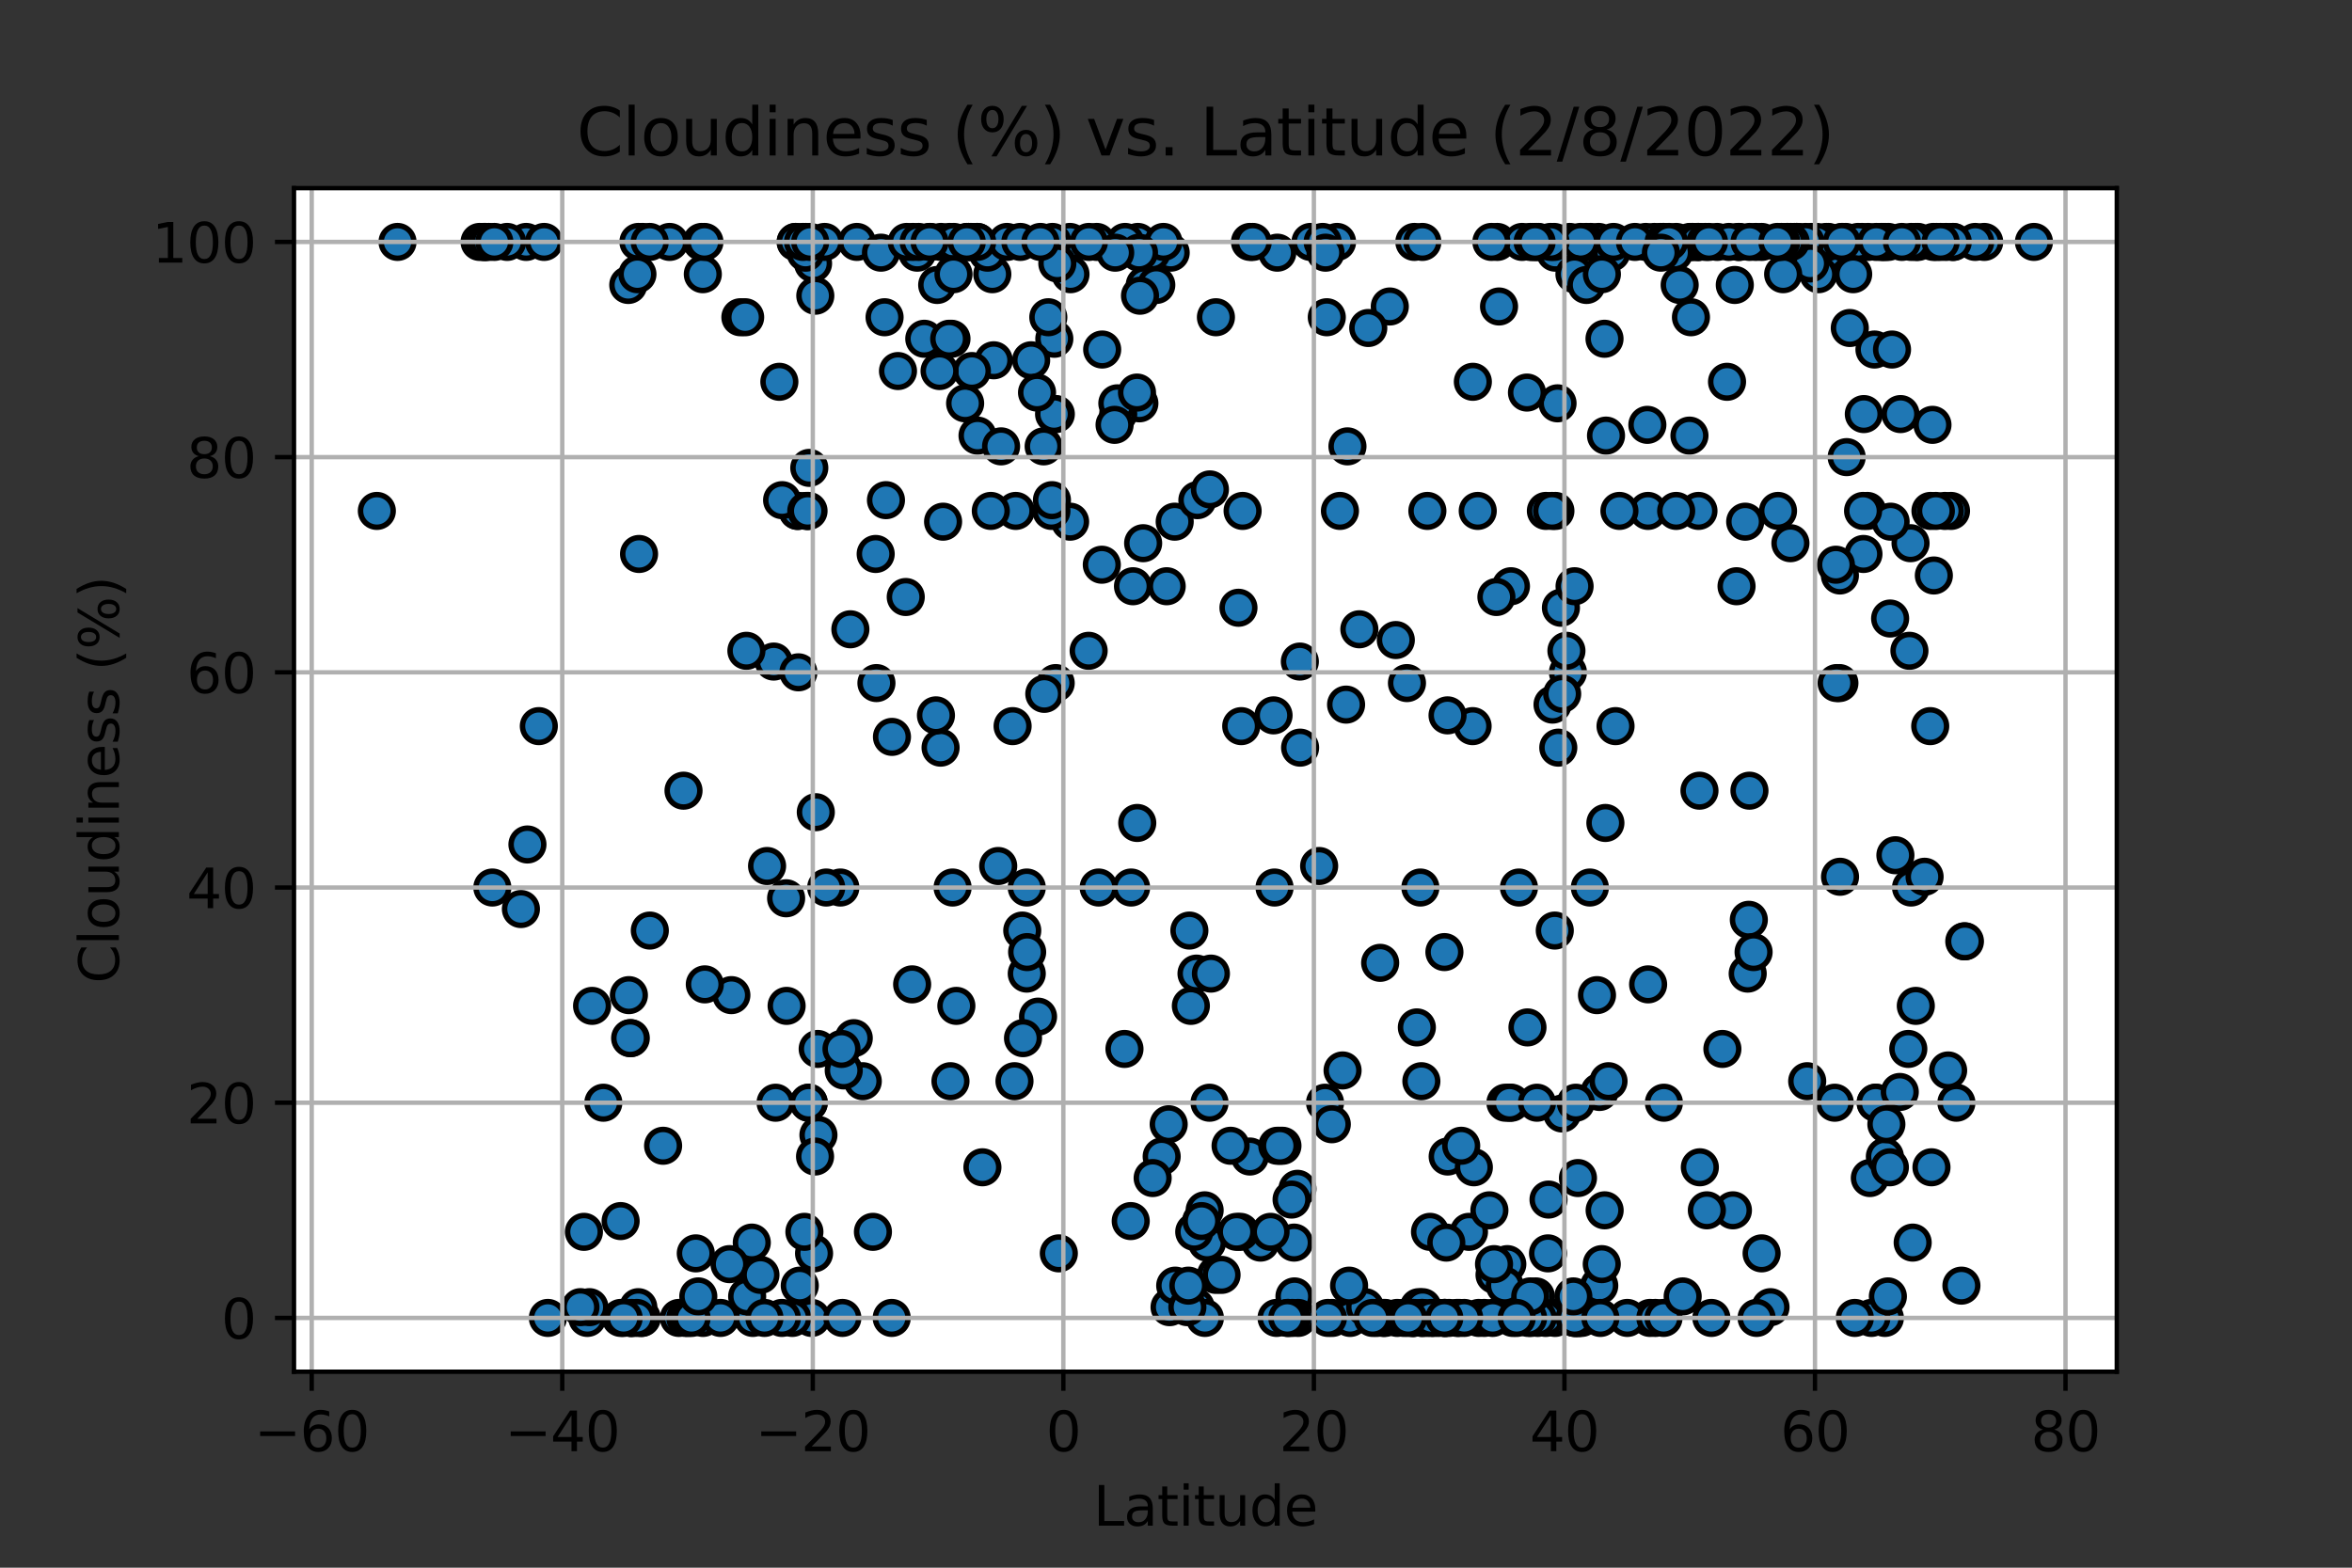 <?xml version="1.0" encoding="utf-8" standalone="no"?>
<!DOCTYPE svg PUBLIC "-//W3C//DTD SVG 1.1//EN"
  "http://www.w3.org/Graphics/SVG/1.1/DTD/svg11.dtd">
<svg xmlns:xlink="http://www.w3.org/1999/xlink" width="432pt" height="288pt" viewBox="0 0 432 288" xmlns="http://www.w3.org/2000/svg" version="1.1">
 <rect x="0" y="0" width="432" height="288" fill="#333333" stroke="none"/>
 <defs>
  <style type="text/css">*{stroke-linejoin: round; stroke-linecap: butt}</style>
 </defs>
 <g id="figure_1">
  <g id="patch_1">
   <path d="M 0 288 
L 432 288 
L 432 0 
L 0 0 
L 0 288 
z
" style="fill: none"/>
  </g>
  <g id="axes_1">
   <g id="patch_2">
    <path d="M 54 252 
L 388.8 252 
L 388.8 34.56 
L 54 34.56 
z
" style="fill: #ffffff"/>
   </g>
   <g id="PathCollection_1">
    <defs>
     <path id="m170dd84d3f" d="M 0 3 
C 0.796 3 1.559 2.684 2.121 2.121 
C 2.684 1.559 3 0.796 3 0 
C 3 -0.796 2.684 -1.559 2.121 -2.121 
C 1.559 -2.684 0.796 -3 0 -3 
C -0.796 -3 -1.559 -2.684 -2.121 -2.121 
C -2.684 -1.559 -3 -0.796 -3 0 
C -3 0.796 -2.684 1.559 -2.121 2.121 
C -1.559 2.684 -0.796 3 0 3 
z
" style="stroke: #000000"/>
    </defs>
    <g clip-path="url(#p22b3332f45)">
     <use xlink:href="#m170dd84d3f" x="311.918" y="44.444" style="fill: #1f77b4; stroke: #000000"/>
     <use xlink:href="#m170dd84d3f" x="218.731" y="184.791" style="fill: #1f77b4; stroke: #000000"/>
     <use xlink:href="#m170dd84d3f" x="240.705" y="44.444" style="fill: #1f77b4; stroke: #000000"/>
     <use xlink:href="#m170dd84d3f" x="118.02" y="44.444" style="fill: #1f77b4; stroke: #000000"/>
     <use xlink:href="#m170dd84d3f" x="276.852" y="232.233" style="fill: #1f77b4; stroke: #000000"/>
     <use xlink:href="#m170dd84d3f" x="142.111" y="121.536" style="fill: #1f77b4; stroke: #000000"/>
     <use xlink:href="#m170dd84d3f" x="355.106" y="44.444" style="fill: #1f77b4; stroke: #000000"/>
     <use xlink:href="#m170dd84d3f" x="219.628" y="240.14" style="fill: #1f77b4; stroke: #000000"/>
     <use xlink:href="#m170dd84d3f" x="88.086" y="44.444" style="fill: #1f77b4; stroke: #000000"/>
     <use xlink:href="#m170dd84d3f" x="360.789" y="172.931" style="fill: #1f77b4; stroke: #000000"/>
     <use xlink:href="#m170dd84d3f" x="96.645" y="44.444" style="fill: #1f77b4; stroke: #000000"/>
     <use xlink:href="#m170dd84d3f" x="246.112" y="93.862" style="fill: #1f77b4; stroke: #000000"/>
     <use xlink:href="#m170dd84d3f" x="292.176" y="44.444" style="fill: #1f77b4; stroke: #000000"/>
     <use xlink:href="#m170dd84d3f" x="355.681" y="44.444" style="fill: #1f77b4; stroke: #000000"/>
     <use xlink:href="#m170dd84d3f" x="234.469" y="242.116" style="fill: #1f77b4; stroke: #000000"/>
     <use xlink:href="#m170dd84d3f" x="107.873" y="242.116" style="fill: #1f77b4; stroke: #000000"/>
     <use xlink:href="#m170dd84d3f" x="149.336" y="48.397" style="fill: #1f77b4; stroke: #000000"/>
     <use xlink:href="#m170dd84d3f" x="73.015" y="44.444" style="fill: #1f77b4; stroke: #000000"/>
     <use xlink:href="#m170dd84d3f" x="146.137" y="44.444" style="fill: #1f77b4; stroke: #000000"/>
     <use xlink:href="#m170dd84d3f" x="262.103" y="242.116" style="fill: #1f77b4; stroke: #000000"/>
     <use xlink:href="#m170dd84d3f" x="294.707" y="62.234" style="fill: #1f77b4; stroke: #000000"/>
     <use xlink:href="#m170dd84d3f" x="122.99" y="44.444" style="fill: #1f77b4; stroke: #000000"/>
     <use xlink:href="#m170dd84d3f" x="207.756" y="163.047" style="fill: #1f77b4; stroke: #000000"/>
     <use xlink:href="#m170dd84d3f" x="285.158" y="129.443" style="fill: #1f77b4; stroke: #000000"/>
     <use xlink:href="#m170dd84d3f" x="148.507" y="93.862" style="fill: #1f77b4; stroke: #000000"/>
     <use xlink:href="#m170dd84d3f" x="116.111" y="242.116" style="fill: #1f77b4; stroke: #000000"/>
     <use xlink:href="#m170dd84d3f" x="157.389" y="44.444" style="fill: #1f77b4; stroke: #000000"/>
     <use xlink:href="#m170dd84d3f" x="69.218" y="93.862" style="fill: #1f77b4; stroke: #000000"/>
     <use xlink:href="#m170dd84d3f" x="89.029" y="44.444" style="fill: #1f77b4; stroke: #000000"/>
     <use xlink:href="#m170dd84d3f" x="335.456" y="44.444" style="fill: #1f77b4; stroke: #000000"/>
     <use xlink:href="#m170dd84d3f" x="196.527" y="44.444" style="fill: #1f77b4; stroke: #000000"/>
     <use xlink:href="#m170dd84d3f" x="114.017" y="242.116" style="fill: #1f77b4; stroke: #000000"/>
     <use xlink:href="#m170dd84d3f" x="245.583" y="44.444" style="fill: #1f77b4; stroke: #000000"/>
     <use xlink:href="#m170dd84d3f" x="162.727" y="91.885" style="fill: #1f77b4; stroke: #000000"/>
     <use xlink:href="#m170dd84d3f" x="169.768" y="62.234" style="fill: #1f77b4; stroke: #000000"/>
     <use xlink:href="#m170dd84d3f" x="96.875" y="155.14" style="fill: #1f77b4; stroke: #000000"/>
     <use xlink:href="#m170dd84d3f" x="149.52" y="230.256" style="fill: #1f77b4; stroke: #000000"/>
     <use xlink:href="#m170dd84d3f" x="260.584" y="240.14" style="fill: #1f77b4; stroke: #000000"/>
     <use xlink:href="#m170dd84d3f" x="149.06" y="242.116" style="fill: #1f77b4; stroke: #000000"/>
     <use xlink:href="#m170dd84d3f" x="357.821" y="196.652" style="fill: #1f77b4; stroke: #000000"/>
     <use xlink:href="#m170dd84d3f" x="339.022" y="44.444" style="fill: #1f77b4; stroke: #000000"/>
     <use xlink:href="#m170dd84d3f" x="373.582" y="44.444" style="fill: #1f77b4; stroke: #000000"/>
     <use xlink:href="#m170dd84d3f" x="227.474" y="111.652" style="fill: #1f77b4; stroke: #000000"/>
     <use xlink:href="#m170dd84d3f" x="138.268" y="242.116" style="fill: #1f77b4; stroke: #000000"/>
     <use xlink:href="#m170dd84d3f" x="310.583" y="58.281" style="fill: #1f77b4; stroke: #000000"/>
     <use xlink:href="#m170dd84d3f" x="215.763" y="95.839" style="fill: #1f77b4; stroke: #000000"/>
     <use xlink:href="#m170dd84d3f" x="339.759" y="60.257" style="fill: #1f77b4; stroke: #000000"/>
     <use xlink:href="#m170dd84d3f" x="160.334" y="226.303" style="fill: #1f77b4; stroke: #000000"/>
     <use xlink:href="#m170dd84d3f" x="117.261" y="44.444" style="fill: #1f77b4; stroke: #000000"/>
     <use xlink:href="#m170dd84d3f" x="346.201" y="242.116" style="fill: #1f77b4; stroke: #000000"/>
     <use xlink:href="#m170dd84d3f" x="115.858" y="190.721" style="fill: #1f77b4; stroke: #000000"/>
     <use xlink:href="#m170dd84d3f" x="220.618" y="224.326" style="fill: #1f77b4; stroke: #000000"/>
     <use xlink:href="#m170dd84d3f" x="364.447" y="44.444" style="fill: #1f77b4; stroke: #000000"/>
     <use xlink:href="#m170dd84d3f" x="347.167" y="113.629" style="fill: #1f77b4; stroke: #000000"/>
     <use xlink:href="#m170dd84d3f" x="95.679" y="167.001" style="fill: #1f77b4; stroke: #000000"/>
     <use xlink:href="#m170dd84d3f" x="202.372" y="103.745" style="fill: #1f77b4; stroke: #000000"/>
     <use xlink:href="#m170dd84d3f" x="115.765" y="242.116" style="fill: #1f77b4; stroke: #000000"/>
     <use xlink:href="#m170dd84d3f" x="319.442" y="44.444" style="fill: #1f77b4; stroke: #000000"/>
     <use xlink:href="#m170dd84d3f" x="303.841" y="44.444" style="fill: #1f77b4; stroke: #000000"/>
     <use xlink:href="#m170dd84d3f" x="285.664" y="46.42" style="fill: #1f77b4; stroke: #000000"/>
     <use xlink:href="#m170dd84d3f" x="121.794" y="210.489" style="fill: #1f77b4; stroke: #000000"/>
     <use xlink:href="#m170dd84d3f" x="283.939" y="93.862" style="fill: #1f77b4; stroke: #000000"/>
     <use xlink:href="#m170dd84d3f" x="328.277" y="44.444" style="fill: #1f77b4; stroke: #000000"/>
     <use xlink:href="#m170dd84d3f" x="344.291" y="64.211" style="fill: #1f77b4; stroke: #000000"/>
     <use xlink:href="#m170dd84d3f" x="210.264" y="52.351" style="fill: #1f77b4; stroke: #000000"/>
     <use xlink:href="#m170dd84d3f" x="246.595" y="196.652" style="fill: #1f77b4; stroke: #000000"/>
     <use xlink:href="#m170dd84d3f" x="237.69" y="228.279" style="fill: #1f77b4; stroke: #000000"/>
     <use xlink:href="#m170dd84d3f" x="199.956" y="119.559" style="fill: #1f77b4; stroke: #000000"/>
     <use xlink:href="#m170dd84d3f" x="338.493" y="44.444" style="fill: #1f77b4; stroke: #000000"/>
     <use xlink:href="#m170dd84d3f" x="119.332" y="44.444" style="fill: #1f77b4; stroke: #000000"/>
     <use xlink:href="#m170dd84d3f" x="193.927" y="76.071" style="fill: #1f77b4; stroke: #000000"/>
     <use xlink:href="#m170dd84d3f" x="302.691" y="93.862" style="fill: #1f77b4; stroke: #000000"/>
     <use xlink:href="#m170dd84d3f" x="293.326" y="182.815" style="fill: #1f77b4; stroke: #000000"/>
     <use xlink:href="#m170dd84d3f" x="208.998" y="44.444" style="fill: #1f77b4; stroke: #000000"/>
     <use xlink:href="#m170dd84d3f" x="285.687" y="93.862" style="fill: #1f77b4; stroke: #000000"/>
     <use xlink:href="#m170dd84d3f" x="293.625" y="44.444" style="fill: #1f77b4; stroke: #000000"/>
     <use xlink:href="#m170dd84d3f" x="174.393" y="44.444" style="fill: #1f77b4; stroke: #000000"/>
     <use xlink:href="#m170dd84d3f" x="343.716" y="242.116" style="fill: #1f77b4; stroke: #000000"/>
     <use xlink:href="#m170dd84d3f" x="172.759" y="137.35" style="fill: #1f77b4; stroke: #000000"/>
     <use xlink:href="#m170dd84d3f" x="108.748" y="184.791" style="fill: #1f77b4; stroke: #000000"/>
     <use xlink:href="#m170dd84d3f" x="294.73" y="222.349" style="fill: #1f77b4; stroke: #000000"/>
     <use xlink:href="#m170dd84d3f" x="146.529" y="93.862" style="fill: #1f77b4; stroke: #000000"/>
     <use xlink:href="#m170dd84d3f" x="358.764" y="44.444" style="fill: #1f77b4; stroke: #000000"/>
     <use xlink:href="#m170dd84d3f" x="146.506" y="93.862" style="fill: #1f77b4; stroke: #000000"/>
     <use xlink:href="#m170dd84d3f" x="107.252" y="226.303" style="fill: #1f77b4; stroke: #000000"/>
     <use xlink:href="#m170dd84d3f" x="147.978" y="44.444" style="fill: #1f77b4; stroke: #000000"/>
     <use xlink:href="#m170dd84d3f" x="329.934" y="44.444" style="fill: #1f77b4; stroke: #000000"/>
     <use xlink:href="#m170dd84d3f" x="117.767" y="242.116" style="fill: #1f77b4; stroke: #000000"/>
     <use xlink:href="#m170dd84d3f" x="146.16" y="44.444" style="fill: #1f77b4; stroke: #000000"/>
     <use xlink:href="#m170dd84d3f" x="209.274" y="74.095" style="fill: #1f77b4; stroke: #000000"/>
     <use xlink:href="#m170dd84d3f" x="117.882" y="242.116" style="fill: #1f77b4; stroke: #000000"/>
     <use xlink:href="#m170dd84d3f" x="117.238" y="240.14" style="fill: #1f77b4; stroke: #000000"/>
     <use xlink:href="#m170dd84d3f" x="242.936" y="44.444" style="fill: #1f77b4; stroke: #000000"/>
     <use xlink:href="#m170dd84d3f" x="329.589" y="44.444" style="fill: #1f77b4; stroke: #000000"/>
     <use xlink:href="#m170dd84d3f" x="229.591" y="44.444" style="fill: #1f77b4; stroke: #000000"/>
     <use xlink:href="#m170dd84d3f" x="134.334" y="182.815" style="fill: #1f77b4; stroke: #000000"/>
     <use xlink:href="#m170dd84d3f" x="275.011" y="44.444" style="fill: #1f77b4; stroke: #000000"/>
     <use xlink:href="#m170dd84d3f" x="325.194" y="240.14" style="fill: #1f77b4; stroke: #000000"/>
     <use xlink:href="#m170dd84d3f" x="305.452" y="44.444" style="fill: #1f77b4; stroke: #000000"/>
     <use xlink:href="#m170dd84d3f" x="351.01" y="163.047" style="fill: #1f77b4; stroke: #000000"/>
     <use xlink:href="#m170dd84d3f" x="242.292" y="159.094" style="fill: #1f77b4; stroke: #000000"/>
     <use xlink:href="#m170dd84d3f" x="193.605" y="76.071" style="fill: #1f77b4; stroke: #000000"/>
     <use xlink:href="#m170dd84d3f" x="262.172" y="93.862" style="fill: #1f77b4; stroke: #000000"/>
     <use xlink:href="#m170dd84d3f" x="124.693" y="242.116" style="fill: #1f77b4; stroke: #000000"/>
     <use xlink:href="#m170dd84d3f" x="193.651" y="62.234" style="fill: #1f77b4; stroke: #000000"/>
     <use xlink:href="#m170dd84d3f" x="303.059" y="242.116" style="fill: #1f77b4; stroke: #000000"/>
     <use xlink:href="#m170dd84d3f" x="143.652" y="91.885" style="fill: #1f77b4; stroke: #000000"/>
     <use xlink:href="#m170dd84d3f" x="244.685" y="242.116" style="fill: #1f77b4; stroke: #000000"/>
     <use xlink:href="#m170dd84d3f" x="336.997" y="202.582" style="fill: #1f77b4; stroke: #000000"/>
     <use xlink:href="#m170dd84d3f" x="206.651" y="44.444" style="fill: #1f77b4; stroke: #000000"/>
     <use xlink:href="#m170dd84d3f" x="354.576" y="93.862" style="fill: #1f77b4; stroke: #000000"/>
     <use xlink:href="#m170dd84d3f" x="237.759" y="238.163" style="fill: #1f77b4; stroke: #000000"/>
     <use xlink:href="#m170dd84d3f" x="270.478" y="133.396" style="fill: #1f77b4; stroke: #000000"/>
     <use xlink:href="#m170dd84d3f" x="148.093" y="93.862" style="fill: #1f77b4; stroke: #000000"/>
     <use xlink:href="#m170dd84d3f" x="311.964" y="93.862" style="fill: #1f77b4; stroke: #000000"/>
     <use xlink:href="#m170dd84d3f" x="319.303" y="44.444" style="fill: #1f77b4; stroke: #000000"/>
     <use xlink:href="#m170dd84d3f" x="207.687" y="224.326" style="fill: #1f77b4; stroke: #000000"/>
     <use xlink:href="#m170dd84d3f" x="234.607" y="46.42" style="fill: #1f77b4; stroke: #000000"/>
     <use xlink:href="#m170dd84d3f" x="215.026" y="46.42" style="fill: #1f77b4; stroke: #000000"/>
     <use xlink:href="#m170dd84d3f" x="281.062" y="44.444" style="fill: #1f77b4; stroke: #000000"/>
     <use xlink:href="#m170dd84d3f" x="339.183" y="83.978" style="fill: #1f77b4; stroke: #000000"/>
     <use xlink:href="#m170dd84d3f" x="310.813" y="44.444" style="fill: #1f77b4; stroke: #000000"/>
     <use xlink:href="#m170dd84d3f" x="354.76" y="214.442" style="fill: #1f77b4; stroke: #000000"/>
     <use xlink:href="#m170dd84d3f" x="280.556" y="188.745" style="fill: #1f77b4; stroke: #000000"/>
     <use xlink:href="#m170dd84d3f" x="264.22" y="242.116" style="fill: #1f77b4; stroke: #000000"/>
     <use xlink:href="#m170dd84d3f" x="335.479" y="46.42" style="fill: #1f77b4; stroke: #000000"/>
     <use xlink:href="#m170dd84d3f" x="90.433" y="163.047" style="fill: #1f77b4; stroke: #000000"/>
     <use xlink:href="#m170dd84d3f" x="221.699" y="228.279" style="fill: #1f77b4; stroke: #000000"/>
     <use xlink:href="#m170dd84d3f" x="285.572" y="170.954" style="fill: #1f77b4; stroke: #000000"/>
     <use xlink:href="#m170dd84d3f" x="235.551" y="210.489" style="fill: #1f77b4; stroke: #000000"/>
     <use xlink:href="#m170dd84d3f" x="211.506" y="46.42" style="fill: #1f77b4; stroke: #000000"/>
     <use xlink:href="#m170dd84d3f" x="307.891" y="44.444" style="fill: #1f77b4; stroke: #000000"/>
     <use xlink:href="#m170dd84d3f" x="310.307" y="80.025" style="fill: #1f77b4; stroke: #000000"/>
     <use xlink:href="#m170dd84d3f" x="362.791" y="44.444" style="fill: #1f77b4; stroke: #000000"/>
     <use xlink:href="#m170dd84d3f" x="98.969" y="133.396" style="fill: #1f77b4; stroke: #000000"/>
     <use xlink:href="#m170dd84d3f" x="353.495" y="161.071" style="fill: #1f77b4; stroke: #000000"/>
     <use xlink:href="#m170dd84d3f" x="115.973" y="242.116" style="fill: #1f77b4; stroke: #000000"/>
     <use xlink:href="#m170dd84d3f" x="186.564" y="93.862" style="fill: #1f77b4; stroke: #000000"/>
     <use xlink:href="#m170dd84d3f" x="255.269" y="56.304" style="fill: #1f77b4; stroke: #000000"/>
     <use xlink:href="#m170dd84d3f" x="171.908" y="131.42" style="fill: #1f77b4; stroke: #000000"/>
     <use xlink:href="#m170dd84d3f" x="259.549" y="242.116" style="fill: #1f77b4; stroke: #000000"/>
     <use xlink:href="#m170dd84d3f" x="345.833" y="44.444" style="fill: #1f77b4; stroke: #000000"/>
     <use xlink:href="#m170dd84d3f" x="117.376" y="101.769" style="fill: #1f77b4; stroke: #000000"/>
     <use xlink:href="#m170dd84d3f" x="243.374" y="202.582" style="fill: #1f77b4; stroke: #000000"/>
     <use xlink:href="#m170dd84d3f" x="164.936" y="68.164" style="fill: #1f77b4; stroke: #000000"/>
     <use xlink:href="#m170dd84d3f" x="219.927" y="91.885" style="fill: #1f77b4; stroke: #000000"/>
     <use xlink:href="#m170dd84d3f" x="332.672" y="44.444" style="fill: #1f77b4; stroke: #000000"/>
     <use xlink:href="#m170dd84d3f" x="265.899" y="212.465" style="fill: #1f77b4; stroke: #000000"/>
     <use xlink:href="#m170dd84d3f" x="160.978" y="125.489" style="fill: #1f77b4; stroke: #000000"/>
     <use xlink:href="#m170dd84d3f" x="343.141" y="44.444" style="fill: #1f77b4; stroke: #000000"/>
     <use xlink:href="#m170dd84d3f" x="357.452" y="44.444" style="fill: #1f77b4; stroke: #000000"/>
     <use xlink:href="#m170dd84d3f" x="182.262" y="50.374" style="fill: #1f77b4; stroke: #000000"/>
     <use xlink:href="#m170dd84d3f" x="247.239" y="129.443" style="fill: #1f77b4; stroke: #000000"/>
     <use xlink:href="#m170dd84d3f" x="163.785" y="242.116" style="fill: #1f77b4; stroke: #000000"/>
     <use xlink:href="#m170dd84d3f" x="271.606" y="242.116" style="fill: #1f77b4; stroke: #000000"/>
     <use xlink:href="#m170dd84d3f" x="146.644" y="123.513" style="fill: #1f77b4; stroke: #000000"/>
     <use xlink:href="#m170dd84d3f" x="253.498" y="176.884" style="fill: #1f77b4; stroke: #000000"/>
     <use xlink:href="#m170dd84d3f" x="201.451" y="44.444" style="fill: #1f77b4; stroke: #000000"/>
     <use xlink:href="#m170dd84d3f" x="285.618" y="242.116" style="fill: #1f77b4; stroke: #000000"/>
     <use xlink:href="#m170dd84d3f" x="196.619" y="50.374" style="fill: #1f77b4; stroke: #000000"/>
     <use xlink:href="#m170dd84d3f" x="279.567" y="44.444" style="fill: #1f77b4; stroke: #000000"/>
     <use xlink:href="#m170dd84d3f" x="218.455" y="170.954" style="fill: #1f77b4; stroke: #000000"/>
     <use xlink:href="#m170dd84d3f" x="286.078" y="74.095" style="fill: #1f77b4; stroke: #000000"/>
     <use xlink:href="#m170dd84d3f" x="150.325" y="208.512" style="fill: #1f77b4; stroke: #000000"/>
     <use xlink:href="#m170dd84d3f" x="138.084" y="228.279" style="fill: #1f77b4; stroke: #000000"/>
     <use xlink:href="#m170dd84d3f" x="172.828" y="44.444" style="fill: #1f77b4; stroke: #000000"/>
     <use xlink:href="#m170dd84d3f" x="277.519" y="107.699" style="fill: #1f77b4; stroke: #000000"/>
     <use xlink:href="#m170dd84d3f" x="310.399" y="44.444" style="fill: #1f77b4; stroke: #000000"/>
     <use xlink:href="#m170dd84d3f" x="93.148" y="44.444" style="fill: #1f77b4; stroke: #000000"/>
     <use xlink:href="#m170dd84d3f" x="193.306" y="44.444" style="fill: #1f77b4; stroke: #000000"/>
     <use xlink:href="#m170dd84d3f" x="296.732" y="133.396" style="fill: #1f77b4; stroke: #000000"/>
     <use xlink:href="#m170dd84d3f" x="352.275" y="44.444" style="fill: #1f77b4; stroke: #000000"/>
     <use xlink:href="#m170dd84d3f" x="140.891" y="159.094" style="fill: #1f77b4; stroke: #000000"/>
     <use xlink:href="#m170dd84d3f" x="335.801" y="44.444" style="fill: #1f77b4; stroke: #000000"/>
     <use xlink:href="#m170dd84d3f" x="129.456" y="180.838" style="fill: #1f77b4; stroke: #000000"/>
     <use xlink:href="#m170dd84d3f" x="344.544" y="202.582" style="fill: #1f77b4; stroke: #000000"/>
     <use xlink:href="#m170dd84d3f" x="254.027" y="242.116" style="fill: #1f77b4; stroke: #000000"/>
     <use xlink:href="#m170dd84d3f" x="293.786" y="200.605" style="fill: #1f77b4; stroke: #000000"/>
     <use xlink:href="#m170dd84d3f" x="181.986" y="93.862" style="fill: #1f77b4; stroke: #000000"/>
     <use xlink:href="#m170dd84d3f" x="343.44" y="216.419" style="fill: #1f77b4; stroke: #000000"/>
     <use xlink:href="#m170dd84d3f" x="116.962" y="242.116" style="fill: #1f77b4; stroke: #000000"/>
     <use xlink:href="#m170dd84d3f" x="260.884" y="163.047" style="fill: #1f77b4; stroke: #000000"/>
     <use xlink:href="#m170dd84d3f" x="144.389" y="165.024" style="fill: #1f77b4; stroke: #000000"/>
     <use xlink:href="#m170dd84d3f" x="88.822" y="44.444" style="fill: #1f77b4; stroke: #000000"/>
     <use xlink:href="#m170dd84d3f" x="341.99" y="44.444" style="fill: #1f77b4; stroke: #000000"/>
     <use xlink:href="#m170dd84d3f" x="206.536" y="192.698" style="fill: #1f77b4; stroke: #000000"/>
     <use xlink:href="#m170dd84d3f" x="162.474" y="58.281" style="fill: #1f77b4; stroke: #000000"/>
     <use xlink:href="#m170dd84d3f" x="281.5" y="44.444" style="fill: #1f77b4; stroke: #000000"/>
     <use xlink:href="#m170dd84d3f" x="302.576" y="78.048" style="fill: #1f77b4; stroke: #000000"/>
     <use xlink:href="#m170dd84d3f" x="174.761" y="62.234" style="fill: #1f77b4; stroke: #000000"/>
     <use xlink:href="#m170dd84d3f" x="167.536" y="180.838" style="fill: #1f77b4; stroke: #000000"/>
     <use xlink:href="#m170dd84d3f" x="304.992" y="44.444" style="fill: #1f77b4; stroke: #000000"/>
     <use xlink:href="#m170dd84d3f" x="282.581" y="44.444" style="fill: #1f77b4; stroke: #000000"/>
     <use xlink:href="#m170dd84d3f" x="294.868" y="151.187" style="fill: #1f77b4; stroke: #000000"/>
     <use xlink:href="#m170dd84d3f" x="125.866" y="242.116" style="fill: #1f77b4; stroke: #000000"/>
     <use xlink:href="#m170dd84d3f" x="135.99" y="58.281" style="fill: #1f77b4; stroke: #000000"/>
     <use xlink:href="#m170dd84d3f" x="289.185" y="242.116" style="fill: #1f77b4; stroke: #000000"/>
     <use xlink:href="#m170dd84d3f" x="151.453" y="44.444" style="fill: #1f77b4; stroke: #000000"/>
     <use xlink:href="#m170dd84d3f" x="214.658" y="206.535" style="fill: #1f77b4; stroke: #000000"/>
     <use xlink:href="#m170dd84d3f" x="142.456" y="202.582" style="fill: #1f77b4; stroke: #000000"/>
     <use xlink:href="#m170dd84d3f" x="262.655" y="226.303" style="fill: #1f77b4; stroke: #000000"/>
     <use xlink:href="#m170dd84d3f" x="270.708" y="214.442" style="fill: #1f77b4; stroke: #000000"/>
     <use xlink:href="#m170dd84d3f" x="265.439" y="242.116" style="fill: #1f77b4; stroke: #000000"/>
     <use xlink:href="#m170dd84d3f" x="342.336" y="76.071" style="fill: #1f77b4; stroke: #000000"/>
     <use xlink:href="#m170dd84d3f" x="143.146" y="70.141" style="fill: #1f77b4; stroke: #000000"/>
     <use xlink:href="#m170dd84d3f" x="345.511" y="44.444" style="fill: #1f77b4; stroke: #000000"/>
     <use xlink:href="#m170dd84d3f" x="147.955" y="46.42" style="fill: #1f77b4; stroke: #000000"/>
     <use xlink:href="#m170dd84d3f" x="190.66" y="186.768" style="fill: #1f77b4; stroke: #000000"/>
     <use xlink:href="#m170dd84d3f" x="350.711" y="119.559" style="fill: #1f77b4; stroke: #000000"/>
     <use xlink:href="#m170dd84d3f" x="137.233" y="238.163" style="fill: #1f77b4; stroke: #000000"/>
     <use xlink:href="#m170dd84d3f" x="148.346" y="93.862" style="fill: #1f77b4; stroke: #000000"/>
     <use xlink:href="#m170dd84d3f" x="284.33" y="230.256" style="fill: #1f77b4; stroke: #000000"/>
     <use xlink:href="#m170dd84d3f" x="115.397" y="52.351" style="fill: #1f77b4; stroke: #000000"/>
     <use xlink:href="#m170dd84d3f" x="358.35" y="93.862" style="fill: #1f77b4; stroke: #000000"/>
     <use xlink:href="#m170dd84d3f" x="321.328" y="145.257" style="fill: #1f77b4; stroke: #000000"/>
     <use xlink:href="#m170dd84d3f" x="185.989" y="133.396" style="fill: #1f77b4; stroke: #000000"/>
     <use xlink:href="#m170dd84d3f" x="323.56" y="230.256" style="fill: #1f77b4; stroke: #000000"/>
     <use xlink:href="#m170dd84d3f" x="256.627" y="242.116" style="fill: #1f77b4; stroke: #000000"/>
     <use xlink:href="#m170dd84d3f" x="331.314" y="46.42" style="fill: #1f77b4; stroke: #000000"/>
     <use xlink:href="#m170dd84d3f" x="261.298" y="240.14" style="fill: #1f77b4; stroke: #000000"/>
     <use xlink:href="#m170dd84d3f" x="270.524" y="70.141" style="fill: #1f77b4; stroke: #000000"/>
     <use xlink:href="#m170dd84d3f" x="261.275" y="242.116" style="fill: #1f77b4; stroke: #000000"/>
     <use xlink:href="#m170dd84d3f" x="330.164" y="44.444" style="fill: #1f77b4; stroke: #000000"/>
     <use xlink:href="#m170dd84d3f" x="293.74" y="236.186" style="fill: #1f77b4; stroke: #000000"/>
     <use xlink:href="#m170dd84d3f" x="334.006" y="50.374" style="fill: #1f77b4; stroke: #000000"/>
     <use xlink:href="#m170dd84d3f" x="284.422" y="220.372" style="fill: #1f77b4; stroke: #000000"/>
     <use xlink:href="#m170dd84d3f" x="161.807" y="46.42" style="fill: #1f77b4; stroke: #000000"/>
     <use xlink:href="#m170dd84d3f" x="275.333" y="56.304" style="fill: #1f77b4; stroke: #000000"/>
     <use xlink:href="#m170dd84d3f" x="289.967" y="242.116" style="fill: #1f77b4; stroke: #000000"/>
     <use xlink:href="#m170dd84d3f" x="160.84" y="101.769" style="fill: #1f77b4; stroke: #000000"/>
     <use xlink:href="#m170dd84d3f" x="323.583" y="44.444" style="fill: #1f77b4; stroke: #000000"/>
     <use xlink:href="#m170dd84d3f" x="179.501" y="44.444" style="fill: #1f77b4; stroke: #000000"/>
     <use xlink:href="#m170dd84d3f" x="254.395" y="242.116" style="fill: #1f77b4; stroke: #000000"/>
     <use xlink:href="#m170dd84d3f" x="231.524" y="228.279" style="fill: #1f77b4; stroke: #000000"/>
     <use xlink:href="#m170dd84d3f" x="154.352" y="163.047" style="fill: #1f77b4; stroke: #000000"/>
     <use xlink:href="#m170dd84d3f" x="281.247" y="242.116" style="fill: #1f77b4; stroke: #000000"/>
     <use xlink:href="#m170dd84d3f" x="315.392" y="44.444" style="fill: #1f77b4; stroke: #000000"/>
     <use xlink:href="#m170dd84d3f" x="227.82" y="226.303" style="fill: #1f77b4; stroke: #000000"/>
     <use xlink:href="#m170dd84d3f" x="360.26" y="236.186" style="fill: #1f77b4; stroke: #000000"/>
     <use xlink:href="#m170dd84d3f" x="223.333" y="58.281" style="fill: #1f77b4; stroke: #000000"/>
     <use xlink:href="#m170dd84d3f" x="331.935" y="198.628" style="fill: #1f77b4; stroke: #000000"/>
     <use xlink:href="#m170dd84d3f" x="263.345" y="242.116" style="fill: #1f77b4; stroke: #000000"/>
     <use xlink:href="#m170dd84d3f" x="238.749" y="121.536" style="fill: #1f77b4; stroke: #000000"/>
     <use xlink:href="#m170dd84d3f" x="145.516" y="242.116" style="fill: #1f77b4; stroke: #000000"/>
     <use xlink:href="#m170dd84d3f" x="247.975" y="242.116" style="fill: #1f77b4; stroke: #000000"/>
     <use xlink:href="#m170dd84d3f" x="213.37" y="212.465" style="fill: #1f77b4; stroke: #000000"/>
     <use xlink:href="#m170dd84d3f" x="355.198" y="105.722" style="fill: #1f77b4; stroke: #000000"/>
     <use xlink:href="#m170dd84d3f" x="274.85" y="109.676" style="fill: #1f77b4; stroke: #000000"/>
     <use xlink:href="#m170dd84d3f" x="287.988" y="123.513" style="fill: #1f77b4; stroke: #000000"/>
     <use xlink:href="#m170dd84d3f" x="181.387" y="46.42" style="fill: #1f77b4; stroke: #000000"/>
     <use xlink:href="#m170dd84d3f" x="108.265" y="240.14" style="fill: #1f77b4; stroke: #000000"/>
     <use xlink:href="#m170dd84d3f" x="312.217" y="214.442" style="fill: #1f77b4; stroke: #000000"/>
     <use xlink:href="#m170dd84d3f" x="188.589" y="178.861" style="fill: #1f77b4; stroke: #000000"/>
     <use xlink:href="#m170dd84d3f" x="119.355" y="170.954" style="fill: #1f77b4; stroke: #000000"/>
     <use xlink:href="#m170dd84d3f" x="133.989" y="232.233" style="fill: #1f77b4; stroke: #000000"/>
     <use xlink:href="#m170dd84d3f" x="265.347" y="242.116" style="fill: #1f77b4; stroke: #000000"/>
     <use xlink:href="#m170dd84d3f" x="310.882" y="44.444" style="fill: #1f77b4; stroke: #000000"/>
     <use xlink:href="#m170dd84d3f" x="180.444" y="214.442" style="fill: #1f77b4; stroke: #000000"/>
     <use xlink:href="#m170dd84d3f" x="250.737" y="240.14" style="fill: #1f77b4; stroke: #000000"/>
     <use xlink:href="#m170dd84d3f" x="277.588" y="202.582" style="fill: #1f77b4; stroke: #000000"/>
     <use xlink:href="#m170dd84d3f" x="222.228" y="89.908" style="fill: #1f77b4; stroke: #000000"/>
     <use xlink:href="#m170dd84d3f" x="156.814" y="190.721" style="fill: #1f77b4; stroke: #000000"/>
     <use xlink:href="#m170dd84d3f" x="290.496" y="242.116" style="fill: #1f77b4; stroke: #000000"/>
     <use xlink:href="#m170dd84d3f" x="177.867" y="44.444" style="fill: #1f77b4; stroke: #000000"/>
     <use xlink:href="#m170dd84d3f" x="285.457" y="44.444" style="fill: #1f77b4; stroke: #000000"/>
     <use xlink:href="#m170dd84d3f" x="337.964" y="161.071" style="fill: #1f77b4; stroke: #000000"/>
     <use xlink:href="#m170dd84d3f" x="213.692" y="44.444" style="fill: #1f77b4; stroke: #000000"/>
     <use xlink:href="#m170dd84d3f" x="337.941" y="105.722" style="fill: #1f77b4; stroke: #000000"/>
     <use xlink:href="#m170dd84d3f" x="272.618" y="242.116" style="fill: #1f77b4; stroke: #000000"/>
     <use xlink:href="#m170dd84d3f" x="205.386" y="76.071" style="fill: #1f77b4; stroke: #000000"/>
     <use xlink:href="#m170dd84d3f" x="350.918" y="99.792" style="fill: #1f77b4; stroke: #000000"/>
     <use xlink:href="#m170dd84d3f" x="286.93" y="127.466" style="fill: #1f77b4; stroke: #000000"/>
     <use xlink:href="#m170dd84d3f" x="282.098" y="238.163" style="fill: #1f77b4; stroke: #000000"/>
     <use xlink:href="#m170dd84d3f" x="312.01" y="44.444" style="fill: #1f77b4; stroke: #000000"/>
     <use xlink:href="#m170dd84d3f" x="294.983" y="80.025" style="fill: #1f77b4; stroke: #000000"/>
     <use xlink:href="#m170dd84d3f" x="359.339" y="202.582" style="fill: #1f77b4; stroke: #000000"/>
     <use xlink:href="#m170dd84d3f" x="168.479" y="46.42" style="fill: #1f77b4; stroke: #000000"/>
     <use xlink:href="#m170dd84d3f" x="291.347" y="44.444" style="fill: #1f77b4; stroke: #000000"/>
     <use xlink:href="#m170dd84d3f" x="143.606" y="242.116" style="fill: #1f77b4; stroke: #000000"/>
     <use xlink:href="#m170dd84d3f" x="179.547" y="80.025" style="fill: #1f77b4; stroke: #000000"/>
     <use xlink:href="#m170dd84d3f" x="212.38" y="52.351" style="fill: #1f77b4; stroke: #000000"/>
     <use xlink:href="#m170dd84d3f" x="194.203" y="48.397" style="fill: #1f77b4; stroke: #000000"/>
     <use xlink:href="#m170dd84d3f" x="99.935" y="44.444" style="fill: #1f77b4; stroke: #000000"/>
     <use xlink:href="#m170dd84d3f" x="288.333" y="44.444" style="fill: #1f77b4; stroke: #000000"/>
     <use xlink:href="#m170dd84d3f" x="321.006" y="178.861" style="fill: #1f77b4; stroke: #000000"/>
     <use xlink:href="#m170dd84d3f" x="209.205" y="46.42" style="fill: #1f77b4; stroke: #000000"/>
     <use xlink:href="#m170dd84d3f" x="286.216" y="137.35" style="fill: #1f77b4; stroke: #000000"/>
     <use xlink:href="#m170dd84d3f" x="243.903" y="242.116" style="fill: #1f77b4; stroke: #000000"/>
     <use xlink:href="#m170dd84d3f" x="229.568" y="212.465" style="fill: #1f77b4; stroke: #000000"/>
     <use xlink:href="#m170dd84d3f" x="183.343" y="159.094" style="fill: #1f77b4; stroke: #000000"/>
     <use xlink:href="#m170dd84d3f" x="357.222" y="93.862" style="fill: #1f77b4; stroke: #000000"/>
     <use xlink:href="#m170dd84d3f" x="193.904" y="125.489" style="fill: #1f77b4; stroke: #000000"/>
     <use xlink:href="#m170dd84d3f" x="219.766" y="178.861" style="fill: #1f77b4; stroke: #000000"/>
     <use xlink:href="#m170dd84d3f" x="149.704" y="212.465" style="fill: #1f77b4; stroke: #000000"/>
     <use xlink:href="#m170dd84d3f" x="289.461" y="242.116" style="fill: #1f77b4; stroke: #000000"/>
     <use xlink:href="#m170dd84d3f" x="346.753" y="238.163" style="fill: #1f77b4; stroke: #000000"/>
     <use xlink:href="#m170dd84d3f" x="289.921" y="242.116" style="fill: #1f77b4; stroke: #000000"/>
     <use xlink:href="#m170dd84d3f" x="311.734" y="44.444" style="fill: #1f77b4; stroke: #000000"/>
     <use xlink:href="#m170dd84d3f" x="238.312" y="218.396" style="fill: #1f77b4; stroke: #000000"/>
     <use xlink:href="#m170dd84d3f" x="267.602" y="242.116" style="fill: #1f77b4; stroke: #000000"/>
     <use xlink:href="#m170dd84d3f" x="316.358" y="192.698" style="fill: #1f77b4; stroke: #000000"/>
     <use xlink:href="#m170dd84d3f" x="333.684" y="44.444" style="fill: #1f77b4; stroke: #000000"/>
     <use xlink:href="#m170dd84d3f" x="174.577" y="198.628" style="fill: #1f77b4; stroke: #000000"/>
     <use xlink:href="#m170dd84d3f" x="128.881" y="44.444" style="fill: #1f77b4; stroke: #000000"/>
     <use xlink:href="#m170dd84d3f" x="222.159" y="202.582" style="fill: #1f77b4; stroke: #000000"/>
     <use xlink:href="#m170dd84d3f" x="287.712" y="119.559" style="fill: #1f77b4; stroke: #000000"/>
     <use xlink:href="#m170dd84d3f" x="214.29" y="107.699" style="fill: #1f77b4; stroke: #000000"/>
     <use xlink:href="#m170dd84d3f" x="238.427" y="242.116" style="fill: #1f77b4; stroke: #000000"/>
     <use xlink:href="#m170dd84d3f" x="358.672" y="44.444" style="fill: #1f77b4; stroke: #000000"/>
     <use xlink:href="#m170dd84d3f" x="351.309" y="228.279" style="fill: #1f77b4; stroke: #000000"/>
     <use xlink:href="#m170dd84d3f" x="261.068" y="198.628" style="fill: #1f77b4; stroke: #000000"/>
     <use xlink:href="#m170dd84d3f" x="126.396" y="242.116" style="fill: #1f77b4; stroke: #000000"/>
     <use xlink:href="#m170dd84d3f" x="278.992" y="163.047" style="fill: #1f77b4; stroke: #000000"/>
     <use xlink:href="#m170dd84d3f" x="167.651" y="44.444" style="fill: #1f77b4; stroke: #000000"/>
     <use xlink:href="#m170dd84d3f" x="259.779" y="44.444" style="fill: #1f77b4; stroke: #000000"/>
     <use xlink:href="#m170dd84d3f" x="247.492" y="82.001" style="fill: #1f77b4; stroke: #000000"/>
     <use xlink:href="#m170dd84d3f" x="196.55" y="95.839" style="fill: #1f77b4; stroke: #000000"/>
     <use xlink:href="#m170dd84d3f" x="89.167" y="44.444" style="fill: #1f77b4; stroke: #000000"/>
     <use xlink:href="#m170dd84d3f" x="89.765" y="44.444" style="fill: #1f77b4; stroke: #000000"/>
     <use xlink:href="#m170dd84d3f" x="290.289" y="44.444" style="fill: #1f77b4; stroke: #000000"/>
     <use xlink:href="#m170dd84d3f" x="238.795" y="137.35" style="fill: #1f77b4; stroke: #000000"/>
     <use xlink:href="#m170dd84d3f" x="298.894" y="242.116" style="fill: #1f77b4; stroke: #000000"/>
     <use xlink:href="#m170dd84d3f" x="129.111" y="242.116" style="fill: #1f77b4; stroke: #000000"/>
     <use xlink:href="#m170dd84d3f" x="258.422" y="125.489" style="fill: #1f77b4; stroke: #000000"/>
     <use xlink:href="#m170dd84d3f" x="139.672" y="234.209" style="fill: #1f77b4; stroke: #000000"/>
     <use xlink:href="#m170dd84d3f" x="177.89" y="44.444" style="fill: #1f77b4; stroke: #000000"/>
     <use xlink:href="#m170dd84d3f" x="344.498" y="202.582" style="fill: #1f77b4; stroke: #000000"/>
     <use xlink:href="#m170dd84d3f" x="236.632" y="242.116" style="fill: #1f77b4; stroke: #000000"/>
     <use xlink:href="#m170dd84d3f" x="90.801" y="44.444" style="fill: #1f77b4; stroke: #000000"/>
     <use xlink:href="#m170dd84d3f" x="174.347" y="62.234" style="fill: #1f77b4; stroke: #000000"/>
     <use xlink:href="#m170dd84d3f" x="156.192" y="115.606" style="fill: #1f77b4; stroke: #000000"/>
     <use xlink:href="#m170dd84d3f" x="276.507" y="202.582" style="fill: #1f77b4; stroke: #000000"/>
     <use xlink:href="#m170dd84d3f" x="136.865" y="58.281" style="fill: #1f77b4; stroke: #000000"/>
     <use xlink:href="#m170dd84d3f" x="284.79" y="44.444" style="fill: #1f77b4; stroke: #000000"/>
     <use xlink:href="#m170dd84d3f" x="178.327" y="44.444" style="fill: #1f77b4; stroke: #000000"/>
     <use xlink:href="#m170dd84d3f" x="346.201" y="212.465" style="fill: #1f77b4; stroke: #000000"/>
     <use xlink:href="#m170dd84d3f" x="170.872" y="44.444" style="fill: #1f77b4; stroke: #000000"/>
     <use xlink:href="#m170dd84d3f" x="317.555" y="44.444" style="fill: #1f77b4; stroke: #000000"/>
     <use xlink:href="#m170dd84d3f" x="295.972" y="46.42" style="fill: #1f77b4; stroke: #000000"/>
     <use xlink:href="#m170dd84d3f" x="313.252" y="44.444" style="fill: #1f77b4; stroke: #000000"/>
     <use xlink:href="#m170dd84d3f" x="125.544" y="145.257" style="fill: #1f77b4; stroke: #000000"/>
     <use xlink:href="#m170dd84d3f" x="321.213" y="168.977" style="fill: #1f77b4; stroke: #000000"/>
     <use xlink:href="#m170dd84d3f" x="129.088" y="50.374" style="fill: #1f77b4; stroke: #000000"/>
     <use xlink:href="#m170dd84d3f" x="347.513" y="64.211" style="fill: #1f77b4; stroke: #000000"/>
     <use xlink:href="#m170dd84d3f" x="283.893" y="242.116" style="fill: #1f77b4; stroke: #000000"/>
     <use xlink:href="#m170dd84d3f" x="274.505" y="234.209" style="fill: #1f77b4; stroke: #000000"/>
     <use xlink:href="#m170dd84d3f" x="340.679" y="242.116" style="fill: #1f77b4; stroke: #000000"/>
     <use xlink:href="#m170dd84d3f" x="286.93" y="204.559" style="fill: #1f77b4; stroke: #000000"/>
     <use xlink:href="#m170dd84d3f" x="329.957" y="44.444" style="fill: #1f77b4; stroke: #000000"/>
     <use xlink:href="#m170dd84d3f" x="265.301" y="174.908" style="fill: #1f77b4; stroke: #000000"/>
     <use xlink:href="#m170dd84d3f" x="342.98" y="93.862" style="fill: #1f77b4; stroke: #000000"/>
     <use xlink:href="#m170dd84d3f" x="277.841" y="242.116" style="fill: #1f77b4; stroke: #000000"/>
     <use xlink:href="#m170dd84d3f" x="227.129" y="226.303" style="fill: #1f77b4; stroke: #000000"/>
     <use xlink:href="#m170dd84d3f" x="150.187" y="192.698" style="fill: #1f77b4; stroke: #000000"/>
     <use xlink:href="#m170dd84d3f" x="320.546" y="95.839" style="fill: #1f77b4; stroke: #000000"/>
     <use xlink:href="#m170dd84d3f" x="282.443" y="242.116" style="fill: #1f77b4; stroke: #000000"/>
     <use xlink:href="#m170dd84d3f" x="346.477" y="206.535" style="fill: #1f77b4; stroke: #000000"/>
     <use xlink:href="#m170dd84d3f" x="132.332" y="242.116" style="fill: #1f77b4; stroke: #000000"/>
     <use xlink:href="#m170dd84d3f" x="187.761" y="170.954" style="fill: #1f77b4; stroke: #000000"/>
     <use xlink:href="#m170dd84d3f" x="222.412" y="178.861" style="fill: #1f77b4; stroke: #000000"/>
     <use xlink:href="#m170dd84d3f" x="354.53" y="133.396" style="fill: #1f77b4; stroke: #000000"/>
     <use xlink:href="#m170dd84d3f" x="351.884" y="44.444" style="fill: #1f77b4; stroke: #000000"/>
     <use xlink:href="#m170dd84d3f" x="214.819" y="240.14" style="fill: #1f77b4; stroke: #000000"/>
     <use xlink:href="#m170dd84d3f" x="115.742" y="190.721" style="fill: #1f77b4; stroke: #000000"/>
     <use xlink:href="#m170dd84d3f" x="148.645" y="85.955" style="fill: #1f77b4; stroke: #000000"/>
     <use xlink:href="#m170dd84d3f" x="295.443" y="198.628" style="fill: #1f77b4; stroke: #000000"/>
     <use xlink:href="#m170dd84d3f" x="269.811" y="226.303" style="fill: #1f77b4; stroke: #000000"/>
     <use xlink:href="#m170dd84d3f" x="297.445" y="93.862" style="fill: #1f77b4; stroke: #000000"/>
     <use xlink:href="#m170dd84d3f" x="163.831" y="135.373" style="fill: #1f77b4; stroke: #000000"/>
     <use xlink:href="#m170dd84d3f" x="331.613" y="44.444" style="fill: #1f77b4; stroke: #000000"/>
     <use xlink:href="#m170dd84d3f" x="237.23" y="220.372" style="fill: #1f77b4; stroke: #000000"/>
     <use xlink:href="#m170dd84d3f" x="346.822" y="44.444" style="fill: #1f77b4; stroke: #000000"/>
     <use xlink:href="#m170dd84d3f" x="110.819" y="202.582" style="fill: #1f77b4; stroke: #000000"/>
     <use xlink:href="#m170dd84d3f" x="106.608" y="240.14" style="fill: #1f77b4; stroke: #000000"/>
     <use xlink:href="#m170dd84d3f" x="305.613" y="202.582" style="fill: #1f77b4; stroke: #000000"/>
     <use xlink:href="#m170dd84d3f" x="289.185" y="50.374" style="fill: #1f77b4; stroke: #000000"/>
     <use xlink:href="#m170dd84d3f" x="188.589" y="163.047" style="fill: #1f77b4; stroke: #000000"/>
     <use xlink:href="#m170dd84d3f" x="296.363" y="44.444" style="fill: #1f77b4; stroke: #000000"/>
     <use xlink:href="#m170dd84d3f" x="177.269" y="74.095" style="fill: #1f77b4; stroke: #000000"/>
     <use xlink:href="#m170dd84d3f" x="172.138" y="52.351" style="fill: #1f77b4; stroke: #000000"/>
     <use xlink:href="#m170dd84d3f" x="182.515" y="66.188" style="fill: #1f77b4; stroke: #000000"/>
     <use xlink:href="#m170dd84d3f" x="341.277" y="44.444" style="fill: #1f77b4; stroke: #000000"/>
     <use xlink:href="#m170dd84d3f" x="302.277" y="44.444" style="fill: #1f77b4; stroke: #000000"/>
     <use xlink:href="#m170dd84d3f" x="221.308" y="242.116" style="fill: #1f77b4; stroke: #000000"/>
     <use xlink:href="#m170dd84d3f" x="202.441" y="64.211" style="fill: #1f77b4; stroke: #000000"/>
     <use xlink:href="#m170dd84d3f" x="184.954" y="44.444" style="fill: #1f77b4; stroke: #000000"/>
     <use xlink:href="#m170dd84d3f" x="189.394" y="66.188" style="fill: #1f77b4; stroke: #000000"/>
     <use xlink:href="#m170dd84d3f" x="251.312" y="60.257" style="fill: #1f77b4; stroke: #000000"/>
     <use xlink:href="#m170dd84d3f" x="166.546" y="44.444" style="fill: #1f77b4; stroke: #000000"/>
     <use xlink:href="#m170dd84d3f" x="230.097" y="44.444" style="fill: #1f77b4; stroke: #000000"/>
     <use xlink:href="#m170dd84d3f" x="300.298" y="44.444" style="fill: #1f77b4; stroke: #000000"/>
     <use xlink:href="#m170dd84d3f" x="349.077" y="76.071" style="fill: #1f77b4; stroke: #000000"/>
     <use xlink:href="#m170dd84d3f" x="166.362" y="109.676" style="fill: #1f77b4; stroke: #000000"/>
     <use xlink:href="#m170dd84d3f" x="273.93" y="44.444" style="fill: #1f77b4; stroke: #000000"/>
     <use xlink:href="#m170dd84d3f" x="332.511" y="48.397" style="fill: #1f77b4; stroke: #000000"/>
     <use xlink:href="#m170dd84d3f" x="227.981" y="133.396" style="fill: #1f77b4; stroke: #000000"/>
     <use xlink:href="#m170dd84d3f" x="244.616" y="206.535" style="fill: #1f77b4; stroke: #000000"/>
     <use xlink:href="#m170dd84d3f" x="192.547" y="58.281" style="fill: #1f77b4; stroke: #000000"/>
     <use xlink:href="#m170dd84d3f" x="174.968" y="163.047" style="fill: #1f77b4; stroke: #000000"/>
     <use xlink:href="#m170dd84d3f" x="276.392" y="236.186" style="fill: #1f77b4; stroke: #000000"/>
     <use xlink:href="#m170dd84d3f" x="318.291" y="222.349" style="fill: #1f77b4; stroke: #000000"/>
     <use xlink:href="#m170dd84d3f" x="289.438" y="202.582" style="fill: #1f77b4; stroke: #000000"/>
     <use xlink:href="#m170dd84d3f" x="280.671" y="242.116" style="fill: #1f77b4; stroke: #000000"/>
     <use xlink:href="#m170dd84d3f" x="277.266" y="202.582" style="fill: #1f77b4; stroke: #000000"/>
     <use xlink:href="#m170dd84d3f" x="187.416" y="44.444" style="fill: #1f77b4; stroke: #000000"/>
     <use xlink:href="#m170dd84d3f" x="328.898" y="44.444" style="fill: #1f77b4; stroke: #000000"/>
     <use xlink:href="#m170dd84d3f" x="117.077" y="50.374" style="fill: #1f77b4; stroke: #000000"/>
     <use xlink:href="#m170dd84d3f" x="348.134" y="157.117" style="fill: #1f77b4; stroke: #000000"/>
     <use xlink:href="#m170dd84d3f" x="256.374" y="117.583" style="fill: #1f77b4; stroke: #000000"/>
     <use xlink:href="#m170dd84d3f" x="259.388" y="242.116" style="fill: #1f77b4; stroke: #000000"/>
     <use xlink:href="#m170dd84d3f" x="285.066" y="93.862" style="fill: #1f77b4; stroke: #000000"/>
     <use xlink:href="#m170dd84d3f" x="201.796" y="163.047" style="fill: #1f77b4; stroke: #000000"/>
     <use xlink:href="#m170dd84d3f" x="209.389" y="54.327" style="fill: #1f77b4; stroke: #000000"/>
     <use xlink:href="#m170dd84d3f" x="215.855" y="236.186" style="fill: #1f77b4; stroke: #000000"/>
     <use xlink:href="#m170dd84d3f" x="274.413" y="232.233" style="fill: #1f77b4; stroke: #000000"/>
     <use xlink:href="#m170dd84d3f" x="274.16" y="242.116" style="fill: #1f77b4; stroke: #000000"/>
     <use xlink:href="#m170dd84d3f" x="144.481" y="184.791" style="fill: #1f77b4; stroke: #000000"/>
     <use xlink:href="#m170dd84d3f" x="205.225" y="74.095" style="fill: #1f77b4; stroke: #000000"/>
     <use xlink:href="#m170dd84d3f" x="187.899" y="190.721" style="fill: #1f77b4; stroke: #000000"/>
     <use xlink:href="#m170dd84d3f" x="304.048" y="242.116" style="fill: #1f77b4; stroke: #000000"/>
     <use xlink:href="#m170dd84d3f" x="183.872" y="82.001" style="fill: #1f77b4; stroke: #000000"/>
     <use xlink:href="#m170dd84d3f" x="289.208" y="242.116" style="fill: #1f77b4; stroke: #000000"/>
     <use xlink:href="#m170dd84d3f" x="186.334" y="198.628" style="fill: #1f77b4; stroke: #000000"/>
     <use xlink:href="#m170dd84d3f" x="175.658" y="184.791" style="fill: #1f77b4; stroke: #000000"/>
     <use xlink:href="#m170dd84d3f" x="146.897" y="236.186" style="fill: #1f77b4; stroke: #000000"/>
     <use xlink:href="#m170dd84d3f" x="322.64" y="242.116" style="fill: #1f77b4; stroke: #000000"/>
     <use xlink:href="#m170dd84d3f" x="175.198" y="44.444" style="fill: #1f77b4; stroke: #000000"/>
     <use xlink:href="#m170dd84d3f" x="347.121" y="214.442" style="fill: #1f77b4; stroke: #000000"/>
     <use xlink:href="#m170dd84d3f" x="305.544" y="242.116" style="fill: #1f77b4; stroke: #000000"/>
     <use xlink:href="#m170dd84d3f" x="281.062" y="238.163" style="fill: #1f77b4; stroke: #000000"/>
     <use xlink:href="#m170dd84d3f" x="219.352" y="226.303" style="fill: #1f77b4; stroke: #000000"/>
     <use xlink:href="#m170dd84d3f" x="322.502" y="44.444" style="fill: #1f77b4; stroke: #000000"/>
     <use xlink:href="#m170dd84d3f" x="347.259" y="95.839" style="fill: #1f77b4; stroke: #000000"/>
     <use xlink:href="#m170dd84d3f" x="151.752" y="163.047" style="fill: #1f77b4; stroke: #000000"/>
     <use xlink:href="#m170dd84d3f" x="294.201" y="232.233" style="fill: #1f77b4; stroke: #000000"/>
     <use xlink:href="#m170dd84d3f" x="178.511" y="68.164" style="fill: #1f77b4; stroke: #000000"/>
     <use xlink:href="#m170dd84d3f" x="326.574" y="93.862" style="fill: #1f77b4; stroke: #000000"/>
     <use xlink:href="#m170dd84d3f" x="309.064" y="238.163" style="fill: #1f77b4; stroke: #000000"/>
     <use xlink:href="#m170dd84d3f" x="271.422" y="93.862" style="fill: #1f77b4; stroke: #000000"/>
     <use xlink:href="#m170dd84d3f" x="351.01" y="44.444" style="fill: #1f77b4; stroke: #000000"/>
     <use xlink:href="#m170dd84d3f" x="351.884" y="184.791" style="fill: #1f77b4; stroke: #000000"/>
     <use xlink:href="#m170dd84d3f" x="266.13" y="242.116" style="fill: #1f77b4; stroke: #000000"/>
     <use xlink:href="#m170dd84d3f" x="127.017" y="242.116" style="fill: #1f77b4; stroke: #000000"/>
     <use xlink:href="#m170dd84d3f" x="252.876" y="242.116" style="fill: #1f77b4; stroke: #000000"/>
     <use xlink:href="#m170dd84d3f" x="313.505" y="222.349" style="fill: #1f77b4; stroke: #000000"/>
     <use xlink:href="#m170dd84d3f" x="129.387" y="44.444" style="fill: #1f77b4; stroke: #000000"/>
     <use xlink:href="#m170dd84d3f" x="307.5" y="46.42" style="fill: #1f77b4; stroke: #000000"/>
     <use xlink:href="#m170dd84d3f" x="261.137" y="242.116" style="fill: #1f77b4; stroke: #000000"/>
     <use xlink:href="#m170dd84d3f" x="191.81" y="127.466" style="fill: #1f77b4; stroke: #000000"/>
     <use xlink:href="#m170dd84d3f" x="321.351" y="44.444" style="fill: #1f77b4; stroke: #000000"/>
     <use xlink:href="#m170dd84d3f" x="234.607" y="210.489" style="fill: #1f77b4; stroke: #000000"/>
     <use xlink:href="#m170dd84d3f" x="148.553" y="202.582" style="fill: #1f77b4; stroke: #000000"/>
     <use xlink:href="#m170dd84d3f" x="288.978" y="238.163" style="fill: #1f77b4; stroke: #000000"/>
     <use xlink:href="#m170dd84d3f" x="204.718" y="78.048" style="fill: #1f77b4; stroke: #000000"/>
     <use xlink:href="#m170dd84d3f" x="226.025" y="210.489" style="fill: #1f77b4; stroke: #000000"/>
     <use xlink:href="#m170dd84d3f" x="292.015" y="163.047" style="fill: #1f77b4; stroke: #000000"/>
     <use xlink:href="#m170dd84d3f" x="346.27" y="44.444" style="fill: #1f77b4; stroke: #000000"/>
     <use xlink:href="#m170dd84d3f" x="148.53" y="202.582" style="fill: #1f77b4; stroke: #000000"/>
     <use xlink:href="#m170dd84d3f" x="257.846" y="242.116" style="fill: #1f77b4; stroke: #000000"/>
     <use xlink:href="#m170dd84d3f" x="137.095" y="119.559" style="fill: #1f77b4; stroke: #000000"/>
     <use xlink:href="#m170dd84d3f" x="342.267" y="101.769" style="fill: #1f77b4; stroke: #000000"/>
     <use xlink:href="#m170dd84d3f" x="308.512" y="52.351" style="fill: #1f77b4; stroke: #000000"/>
     <use xlink:href="#m170dd84d3f" x="282.236" y="44.444" style="fill: #1f77b4; stroke: #000000"/>
     <use xlink:href="#m170dd84d3f" x="305.567" y="44.444" style="fill: #1f77b4; stroke: #000000"/>
     <use xlink:href="#m170dd84d3f" x="344.613" y="44.444" style="fill: #1f77b4; stroke: #000000"/>
     <use xlink:href="#m170dd84d3f" x="312.148" y="145.257" style="fill: #1f77b4; stroke: #000000"/>
     <use xlink:href="#m170dd84d3f" x="259.687" y="242.116" style="fill: #1f77b4; stroke: #000000"/>
     <use xlink:href="#m170dd84d3f" x="261.252" y="44.444" style="fill: #1f77b4; stroke: #000000"/>
     <use xlink:href="#m170dd84d3f" x="243.696" y="58.281" style="fill: #1f77b4; stroke: #000000"/>
     <use xlink:href="#m170dd84d3f" x="172.575" y="68.164" style="fill: #1f77b4; stroke: #000000"/>
     <use xlink:href="#m170dd84d3f" x="302.714" y="180.838" style="fill: #1f77b4; stroke: #000000"/>
     <use xlink:href="#m170dd84d3f" x="223.333" y="234.209" style="fill: #1f77b4; stroke: #000000"/>
     <use xlink:href="#m170dd84d3f" x="175.129" y="50.374" style="fill: #1f77b4; stroke: #000000"/>
     <use xlink:href="#m170dd84d3f" x="218.087" y="240.14" style="fill: #1f77b4; stroke: #000000"/>
     <use xlink:href="#m170dd84d3f" x="243.466" y="46.42" style="fill: #1f77b4; stroke: #000000"/>
     <use xlink:href="#m170dd84d3f" x="291.394" y="52.351" style="fill: #1f77b4; stroke: #000000"/>
     <use xlink:href="#m170dd84d3f" x="158.47" y="198.628" style="fill: #1f77b4; stroke: #000000"/>
     <use xlink:href="#m170dd84d3f" x="147.495" y="44.444" style="fill: #1f77b4; stroke: #000000"/>
     <use xlink:href="#m170dd84d3f" x="128.259" y="238.163" style="fill: #1f77b4; stroke: #000000"/>
     <use xlink:href="#m170dd84d3f" x="265.876" y="131.42" style="fill: #1f77b4; stroke: #000000"/>
     <use xlink:href="#m170dd84d3f" x="188.658" y="174.908" style="fill: #1f77b4; stroke: #000000"/>
     <use xlink:href="#m170dd84d3f" x="154.973" y="196.652" style="fill: #1f77b4; stroke: #000000"/>
     <use xlink:href="#m170dd84d3f" x="228.234" y="93.862" style="fill: #1f77b4; stroke: #000000"/>
     <use xlink:href="#m170dd84d3f" x="113.994" y="224.326" style="fill: #1f77b4; stroke: #000000"/>
     <use xlink:href="#m170dd84d3f" x="317.21" y="70.141" style="fill: #1f77b4; stroke: #000000"/>
     <use xlink:href="#m170dd84d3f" x="337.849" y="125.489" style="fill: #1f77b4; stroke: #000000"/>
     <use xlink:href="#m170dd84d3f" x="179.478" y="44.444" style="fill: #1f77b4; stroke: #000000"/>
     <use xlink:href="#m170dd84d3f" x="360.904" y="172.931" style="fill: #1f77b4; stroke: #000000"/>
     <use xlink:href="#m170dd84d3f" x="350.504" y="192.698" style="fill: #1f77b4; stroke: #000000"/>
     <use xlink:href="#m170dd84d3f" x="340.38" y="50.374" style="fill: #1f77b4; stroke: #000000"/>
     <use xlink:href="#m170dd84d3f" x="294.224" y="50.374" style="fill: #1f77b4; stroke: #000000"/>
     <use xlink:href="#m170dd84d3f" x="209.965" y="99.792" style="fill: #1f77b4; stroke: #000000"/>
     <use xlink:href="#m170dd84d3f" x="268.384" y="210.489" style="fill: #1f77b4; stroke: #000000"/>
     <use xlink:href="#m170dd84d3f" x="337.205" y="103.745" style="fill: #1f77b4; stroke: #000000"/>
     <use xlink:href="#m170dd84d3f" x="221.262" y="222.349" style="fill: #1f77b4; stroke: #000000"/>
     <use xlink:href="#m170dd84d3f" x="281.96" y="44.444" style="fill: #1f77b4; stroke: #000000"/>
     <use xlink:href="#m170dd84d3f" x="328.3" y="44.444" style="fill: #1f77b4; stroke: #000000"/>
     <use xlink:href="#m170dd84d3f" x="211.713" y="216.419" style="fill: #1f77b4; stroke: #000000"/>
     <use xlink:href="#m170dd84d3f" x="342.197" y="93.862" style="fill: #1f77b4; stroke: #000000"/>
     <use xlink:href="#m170dd84d3f" x="268.039" y="242.116" style="fill: #1f77b4; stroke: #000000"/>
     <use xlink:href="#m170dd84d3f" x="356.44" y="44.444" style="fill: #1f77b4; stroke: #000000"/>
     <use xlink:href="#m170dd84d3f" x="268.937" y="242.116" style="fill: #1f77b4; stroke: #000000"/>
     <use xlink:href="#m170dd84d3f" x="306.556" y="44.444" style="fill: #1f77b4; stroke: #000000"/>
     <use xlink:href="#m170dd84d3f" x="154.559" y="192.698" style="fill: #1f77b4; stroke: #000000"/>
     <use xlink:href="#m170dd84d3f" x="247.791" y="236.186" style="fill: #1f77b4; stroke: #000000"/>
     <use xlink:href="#m170dd84d3f" x="154.72" y="242.116" style="fill: #1f77b4; stroke: #000000"/>
     <use xlink:href="#m170dd84d3f" x="278.577" y="242.116" style="fill: #1f77b4; stroke: #000000"/>
     <use xlink:href="#m170dd84d3f" x="140.408" y="242.116" style="fill: #1f77b4; stroke: #000000"/>
     <use xlink:href="#m170dd84d3f" x="173.219" y="95.839" style="fill: #1f77b4; stroke: #000000"/>
     <use xlink:href="#m170dd84d3f" x="208.837" y="72.118" style="fill: #1f77b4; stroke: #000000"/>
     <use xlink:href="#m170dd84d3f" x="265.646" y="228.279" style="fill: #1f77b4; stroke: #000000"/>
     <use xlink:href="#m170dd84d3f" x="328.852" y="99.792" style="fill: #1f77b4; stroke: #000000"/>
     <use xlink:href="#m170dd84d3f" x="148.806" y="44.444" style="fill: #1f77b4; stroke: #000000"/>
     <use xlink:href="#m170dd84d3f" x="115.512" y="182.815" style="fill: #1f77b4; stroke: #000000"/>
     <use xlink:href="#m170dd84d3f" x="114.546" y="242.116" style="fill: #1f77b4; stroke: #000000"/>
     <use xlink:href="#m170dd84d3f" x="318.958" y="107.699" style="fill: #1f77b4; stroke: #000000"/>
     <use xlink:href="#m170dd84d3f" x="318.636" y="52.351" style="fill: #1f77b4; stroke: #000000"/>
     <use xlink:href="#m170dd84d3f" x="289.829" y="216.419" style="fill: #1f77b4; stroke: #000000"/>
     <use xlink:href="#m170dd84d3f" x="190.476" y="72.118" style="fill: #1f77b4; stroke: #000000"/>
     <use xlink:href="#m170dd84d3f" x="322.088" y="174.908" style="fill: #1f77b4; stroke: #000000"/>
     <use xlink:href="#m170dd84d3f" x="168.732" y="44.444" style="fill: #1f77b4; stroke: #000000"/>
     <use xlink:href="#m170dd84d3f" x="262.885" y="242.116" style="fill: #1f77b4; stroke: #000000"/>
     <use xlink:href="#m170dd84d3f" x="293.948" y="242.116" style="fill: #1f77b4; stroke: #000000"/>
     <use xlink:href="#m170dd84d3f" x="177.568" y="44.444" style="fill: #1f77b4; stroke: #000000"/>
     <use xlink:href="#m170dd84d3f" x="149.842" y="149.21" style="fill: #1f77b4; stroke: #000000"/>
     <use xlink:href="#m170dd84d3f" x="204.833" y="46.42" style="fill: #1f77b4; stroke: #000000"/>
     <use xlink:href="#m170dd84d3f" x="208.101" y="107.699" style="fill: #1f77b4; stroke: #000000"/>
     <use xlink:href="#m170dd84d3f" x="193.122" y="93.862" style="fill: #1f77b4; stroke: #000000"/>
     <use xlink:href="#m170dd84d3f" x="224.368" y="234.209" style="fill: #1f77b4; stroke: #000000"/>
     <use xlink:href="#m170dd84d3f" x="282.305" y="202.582" style="fill: #1f77b4; stroke: #000000"/>
     <use xlink:href="#m170dd84d3f" x="234.101" y="163.047" style="fill: #1f77b4; stroke: #000000"/>
     <use xlink:href="#m170dd84d3f" x="286.7" y="111.652" style="fill: #1f77b4; stroke: #000000"/>
     <use xlink:href="#m170dd84d3f" x="354.944" y="78.048" style="fill: #1f77b4; stroke: #000000"/>
     <use xlink:href="#m170dd84d3f" x="314.334" y="242.116" style="fill: #1f77b4; stroke: #000000"/>
     <use xlink:href="#m170dd84d3f" x="208.883" y="151.187" style="fill: #1f77b4; stroke: #000000"/>
     <use xlink:href="#m170dd84d3f" x="273.562" y="222.349" style="fill: #1f77b4; stroke: #000000"/>
     <use xlink:href="#m170dd84d3f" x="327.518" y="50.374" style="fill: #1f77b4; stroke: #000000"/>
     <use xlink:href="#m170dd84d3f" x="349.33" y="44.444" style="fill: #1f77b4; stroke: #000000"/>
     <use xlink:href="#m170dd84d3f" x="237.368" y="242.116" style="fill: #1f77b4; stroke: #000000"/>
     <use xlink:href="#m170dd84d3f" x="233.917" y="131.42" style="fill: #1f77b4; stroke: #000000"/>
     <use xlink:href="#m170dd84d3f" x="191.695" y="82.001" style="fill: #1f77b4; stroke: #000000"/>
     <use xlink:href="#m170dd84d3f" x="194.479" y="230.256" style="fill: #1f77b4; stroke: #000000"/>
     <use xlink:href="#m170dd84d3f" x="252.117" y="242.116" style="fill: #1f77b4; stroke: #000000"/>
     <use xlink:href="#m170dd84d3f" x="100.626" y="242.116" style="fill: #1f77b4; stroke: #000000"/>
     <use xlink:href="#m170dd84d3f" x="260.239" y="188.745" style="fill: #1f77b4; stroke: #000000"/>
     <use xlink:href="#m170dd84d3f" x="218.271" y="236.186" style="fill: #1f77b4; stroke: #000000"/>
     <use xlink:href="#m170dd84d3f" x="289.208" y="107.699" style="fill: #1f77b4; stroke: #000000"/>
     <use xlink:href="#m170dd84d3f" x="249.678" y="115.606" style="fill: #1f77b4; stroke: #000000"/>
     <use xlink:href="#m170dd84d3f" x="305.061" y="46.42" style="fill: #1f77b4; stroke: #000000"/>
     <use xlink:href="#m170dd84d3f" x="348.939" y="200.605" style="fill: #1f77b4; stroke: #000000"/>
     <use xlink:href="#m170dd84d3f" x="233.365" y="226.303" style="fill: #1f77b4; stroke: #000000"/>
     <use xlink:href="#m170dd84d3f" x="265.278" y="242.116" style="fill: #1f77b4; stroke: #000000"/>
     <use xlink:href="#m170dd84d3f" x="313.896" y="44.444" style="fill: #1f77b4; stroke: #000000"/>
     <use xlink:href="#m170dd84d3f" x="200.002" y="44.444" style="fill: #1f77b4; stroke: #000000"/>
     <use xlink:href="#m170dd84d3f" x="258.652" y="242.116" style="fill: #1f77b4; stroke: #000000"/>
     <use xlink:href="#m170dd84d3f" x="280.464" y="72.118" style="fill: #1f77b4; stroke: #000000"/>
     <use xlink:href="#m170dd84d3f" x="236.448" y="242.116" style="fill: #1f77b4; stroke: #000000"/>
     <use xlink:href="#m170dd84d3f" x="170.734" y="44.444" style="fill: #1f77b4; stroke: #000000"/>
     <use xlink:href="#m170dd84d3f" x="337.343" y="125.489" style="fill: #1f77b4; stroke: #000000"/>
     <use xlink:href="#m170dd84d3f" x="327.173" y="44.444" style="fill: #1f77b4; stroke: #000000"/>
     <use xlink:href="#m170dd84d3f" x="220.687" y="224.326" style="fill: #1f77b4; stroke: #000000"/>
     <use xlink:href="#m170dd84d3f" x="326.459" y="44.444" style="fill: #1f77b4; stroke: #000000"/>
     <use xlink:href="#m170dd84d3f" x="147.748" y="226.303" style="fill: #1f77b4; stroke: #000000"/>
     <use xlink:href="#m170dd84d3f" x="307.868" y="93.862" style="fill: #1f77b4; stroke: #000000"/>
     <use xlink:href="#m170dd84d3f" x="235.067" y="210.489" style="fill: #1f77b4; stroke: #000000"/>
     <use xlink:href="#m170dd84d3f" x="127.799" y="230.256" style="fill: #1f77b4; stroke: #000000"/>
     <use xlink:href="#m170dd84d3f" x="149.75" y="54.327" style="fill: #1f77b4; stroke: #000000"/>
     <use xlink:href="#m170dd84d3f" x="355.566" y="93.862" style="fill: #1f77b4; stroke: #000000"/>
     <use xlink:href="#m170dd84d3f" x="338.286" y="44.444" style="fill: #1f77b4; stroke: #000000"/>
     <use xlink:href="#m170dd84d3f" x="191.097" y="44.444" style="fill: #1f77b4; stroke: #000000"/>
     <use xlink:href="#m170dd84d3f" x="193.214" y="91.885" style="fill: #1f77b4; stroke: #000000"/>
    </g>
   </g>
   <g id="matplotlib.axis_1">
    <g id="xtick_1">
     <g id="line2d_1">
      <path d="M 57.253 252 
L 57.253 34.56 
" clip-path="url(#p22b3332f45)" style="fill: none; stroke: #b0b0b0; stroke-width: 0.8; stroke-linecap: square"/>
     </g>
     <g id="line2d_2">
      <defs>
       <path id="m32f7c28d70" d="M 0 0 
L 0 3.5 
" style="stroke: #000000; stroke-width: 0.8"/>
      </defs>
      <g>
       <use xlink:href="#m32f7c28d70" x="57.253" y="252" style="stroke: #000000; stroke-width: 0.8"/>
      </g>
     </g>
     <g id="text_1">
      <!-- −60 -->
      <g transform="translate(46.701 266.598)scale(0.1 -0.1)">
       <defs>
        <path id="DejaVuSans-2212" d="M 678 2272 
L 4684 2272 
L 4684 1741 
L 678 1741 
L 678 2272 
z
" transform="scale(0.016)"/>
        <path id="DejaVuSans-36" d="M 2113 2584 
Q 1688 2584 1439 2293 
Q 1191 2003 1191 1497 
Q 1191 994 1439 701 
Q 1688 409 2113 409 
Q 2538 409 2786 701 
Q 3034 994 3034 1497 
Q 3034 2003 2786 2293 
Q 2538 2584 2113 2584 
z
M 3366 4563 
L 3366 3988 
Q 3128 4100 2886 4159 
Q 2644 4219 2406 4219 
Q 1781 4219 1451 3797 
Q 1122 3375 1075 2522 
Q 1259 2794 1537 2939 
Q 1816 3084 2150 3084 
Q 2853 3084 3261 2657 
Q 3669 2231 3669 1497 
Q 3669 778 3244 343 
Q 2819 -91 2113 -91 
Q 1303 -91 875 529 
Q 447 1150 447 2328 
Q 447 3434 972 4092 
Q 1497 4750 2381 4750 
Q 2619 4750 2861 4703 
Q 3103 4656 3366 4563 
z
" transform="scale(0.016)"/>
        <path id="DejaVuSans-30" d="M 2034 4250 
Q 1547 4250 1301 3770 
Q 1056 3291 1056 2328 
Q 1056 1369 1301 889 
Q 1547 409 2034 409 
Q 2525 409 2770 889 
Q 3016 1369 3016 2328 
Q 3016 3291 2770 3770 
Q 2525 4250 2034 4250 
z
M 2034 4750 
Q 2819 4750 3233 4129 
Q 3647 3509 3647 2328 
Q 3647 1150 3233 529 
Q 2819 -91 2034 -91 
Q 1250 -91 836 529 
Q 422 1150 422 2328 
Q 422 3509 836 4129 
Q 1250 4750 2034 4750 
z
" transform="scale(0.016)"/>
       </defs>
       <use xlink:href="#DejaVuSans-2212"/>
       <use xlink:href="#DejaVuSans-36" x="83.789"/>
       <use xlink:href="#DejaVuSans-30" x="147.412"/>
      </g>
     </g>
    </g>
    <g id="xtick_2">
     <g id="line2d_3">
      <path d="M 103.272 252 
L 103.272 34.56 
" clip-path="url(#p22b3332f45)" style="fill: none; stroke: #b0b0b0; stroke-width: 0.8; stroke-linecap: square"/>
     </g>
     <g id="line2d_4">
      <g>
       <use xlink:href="#m32f7c28d70" x="103.272" y="252" style="stroke: #000000; stroke-width: 0.8"/>
      </g>
     </g>
     <g id="text_2">
      <!-- −40 -->
      <g transform="translate(92.719 266.598)scale(0.1 -0.1)">
       <defs>
        <path id="DejaVuSans-34" d="M 2419 4116 
L 825 1625 
L 2419 1625 
L 2419 4116 
z
M 2253 4666 
L 3047 4666 
L 3047 1625 
L 3713 1625 
L 3713 1100 
L 3047 1100 
L 3047 0 
L 2419 0 
L 2419 1100 
L 313 1100 
L 313 1709 
L 2253 4666 
z
" transform="scale(0.016)"/>
       </defs>
       <use xlink:href="#DejaVuSans-2212"/>
       <use xlink:href="#DejaVuSans-34" x="83.789"/>
       <use xlink:href="#DejaVuSans-30" x="147.412"/>
      </g>
     </g>
    </g>
    <g id="xtick_3">
     <g id="line2d_5">
      <path d="M 149.29 252 
L 149.29 34.56 
" clip-path="url(#p22b3332f45)" style="fill: none; stroke: #b0b0b0; stroke-width: 0.8; stroke-linecap: square"/>
     </g>
     <g id="line2d_6">
      <g>
       <use xlink:href="#m32f7c28d70" x="149.29" y="252" style="stroke: #000000; stroke-width: 0.8"/>
      </g>
     </g>
     <g id="text_3">
      <!-- −20 -->
      <g transform="translate(138.737 266.598)scale(0.1 -0.1)">
       <defs>
        <path id="DejaVuSans-32" d="M 1228 531 
L 3431 531 
L 3431 0 
L 469 0 
L 469 531 
Q 828 903 1448 1529 
Q 2069 2156 2228 2338 
Q 2531 2678 2651 2914 
Q 2772 3150 2772 3378 
Q 2772 3750 2511 3984 
Q 2250 4219 1831 4219 
Q 1534 4219 1204 4116 
Q 875 4013 500 3803 
L 500 4441 
Q 881 4594 1212 4672 
Q 1544 4750 1819 4750 
Q 2544 4750 2975 4387 
Q 3406 4025 3406 3419 
Q 3406 3131 3298 2873 
Q 3191 2616 2906 2266 
Q 2828 2175 2409 1742 
Q 1991 1309 1228 531 
z
" transform="scale(0.016)"/>
       </defs>
       <use xlink:href="#DejaVuSans-2212"/>
       <use xlink:href="#DejaVuSans-32" x="83.789"/>
       <use xlink:href="#DejaVuSans-30" x="147.412"/>
      </g>
     </g>
    </g>
    <g id="xtick_4">
     <g id="line2d_7">
      <path d="M 195.308 252 
L 195.308 34.56 
" clip-path="url(#p22b3332f45)" style="fill: none; stroke: #b0b0b0; stroke-width: 0.8; stroke-linecap: square"/>
     </g>
     <g id="line2d_8">
      <g>
       <use xlink:href="#m32f7c28d70" x="195.308" y="252" style="stroke: #000000; stroke-width: 0.8"/>
      </g>
     </g>
     <g id="text_4">
      <!-- 0 -->
      <g transform="translate(192.126 266.598)scale(0.1 -0.1)">
       <use xlink:href="#DejaVuSans-30"/>
      </g>
     </g>
    </g>
    <g id="xtick_5">
     <g id="line2d_9">
      <path d="M 241.326 252 
L 241.326 34.56 
" clip-path="url(#p22b3332f45)" style="fill: none; stroke: #b0b0b0; stroke-width: 0.8; stroke-linecap: square"/>
     </g>
     <g id="line2d_10">
      <g>
       <use xlink:href="#m32f7c28d70" x="241.326" y="252" style="stroke: #000000; stroke-width: 0.8"/>
      </g>
     </g>
     <g id="text_5">
      <!-- 20 -->
      <g transform="translate(234.963 266.598)scale(0.1 -0.1)">
       <use xlink:href="#DejaVuSans-32"/>
       <use xlink:href="#DejaVuSans-30" x="63.623"/>
      </g>
     </g>
    </g>
    <g id="xtick_6">
     <g id="line2d_11">
      <path d="M 287.344 252 
L 287.344 34.56 
" clip-path="url(#p22b3332f45)" style="fill: none; stroke: #b0b0b0; stroke-width: 0.8; stroke-linecap: square"/>
     </g>
     <g id="line2d_12">
      <g>
       <use xlink:href="#m32f7c28d70" x="287.344" y="252" style="stroke: #000000; stroke-width: 0.8"/>
      </g>
     </g>
     <g id="text_6">
      <!-- 40 -->
      <g transform="translate(280.981 266.598)scale(0.1 -0.1)">
       <use xlink:href="#DejaVuSans-34"/>
       <use xlink:href="#DejaVuSans-30" x="63.623"/>
      </g>
     </g>
    </g>
    <g id="xtick_7">
     <g id="line2d_13">
      <path d="M 333.362 252 
L 333.362 34.56 
" clip-path="url(#p22b3332f45)" style="fill: none; stroke: #b0b0b0; stroke-width: 0.8; stroke-linecap: square"/>
     </g>
     <g id="line2d_14">
      <g>
       <use xlink:href="#m32f7c28d70" x="333.362" y="252" style="stroke: #000000; stroke-width: 0.8"/>
      </g>
     </g>
     <g id="text_7">
      <!-- 60 -->
      <g transform="translate(327 266.598)scale(0.1 -0.1)">
       <use xlink:href="#DejaVuSans-36"/>
       <use xlink:href="#DejaVuSans-30" x="63.623"/>
      </g>
     </g>
    </g>
    <g id="xtick_8">
     <g id="line2d_15">
      <path d="M 379.38 252 
L 379.38 34.56 
" clip-path="url(#p22b3332f45)" style="fill: none; stroke: #b0b0b0; stroke-width: 0.8; stroke-linecap: square"/>
     </g>
     <g id="line2d_16">
      <g>
       <use xlink:href="#m32f7c28d70" x="379.38" y="252" style="stroke: #000000; stroke-width: 0.8"/>
      </g>
     </g>
     <g id="text_8">
      <!-- 80 -->
      <g transform="translate(373.018 266.598)scale(0.1 -0.1)">
       <defs>
        <path id="DejaVuSans-38" d="M 2034 2216 
Q 1584 2216 1326 1975 
Q 1069 1734 1069 1313 
Q 1069 891 1326 650 
Q 1584 409 2034 409 
Q 2484 409 2743 651 
Q 3003 894 3003 1313 
Q 3003 1734 2745 1975 
Q 2488 2216 2034 2216 
z
M 1403 2484 
Q 997 2584 770 2862 
Q 544 3141 544 3541 
Q 544 4100 942 4425 
Q 1341 4750 2034 4750 
Q 2731 4750 3128 4425 
Q 3525 4100 3525 3541 
Q 3525 3141 3298 2862 
Q 3072 2584 2669 2484 
Q 3125 2378 3379 2068 
Q 3634 1759 3634 1313 
Q 3634 634 3220 271 
Q 2806 -91 2034 -91 
Q 1263 -91 848 271 
Q 434 634 434 1313 
Q 434 1759 690 2068 
Q 947 2378 1403 2484 
z
M 1172 3481 
Q 1172 3119 1398 2916 
Q 1625 2713 2034 2713 
Q 2441 2713 2670 2916 
Q 2900 3119 2900 3481 
Q 2900 3844 2670 4047 
Q 2441 4250 2034 4250 
Q 1625 4250 1398 4047 
Q 1172 3844 1172 3481 
z
" transform="scale(0.016)"/>
       </defs>
       <use xlink:href="#DejaVuSans-38"/>
       <use xlink:href="#DejaVuSans-30" x="63.623"/>
      </g>
     </g>
    </g>
    <g id="text_9">
     <!-- Latitude -->
     <g transform="translate(200.821 280.277)scale(0.1 -0.1)">
      <defs>
       <path id="DejaVuSans-4c" d="M 628 4666 
L 1259 4666 
L 1259 531 
L 3531 531 
L 3531 0 
L 628 0 
L 628 4666 
z
" transform="scale(0.016)"/>
       <path id="DejaVuSans-61" d="M 2194 1759 
Q 1497 1759 1228 1600 
Q 959 1441 959 1056 
Q 959 750 1161 570 
Q 1363 391 1709 391 
Q 2188 391 2477 730 
Q 2766 1069 2766 1631 
L 2766 1759 
L 2194 1759 
z
M 3341 1997 
L 3341 0 
L 2766 0 
L 2766 531 
Q 2569 213 2275 61 
Q 1981 -91 1556 -91 
Q 1019 -91 701 211 
Q 384 513 384 1019 
Q 384 1609 779 1909 
Q 1175 2209 1959 2209 
L 2766 2209 
L 2766 2266 
Q 2766 2663 2505 2880 
Q 2244 3097 1772 3097 
Q 1472 3097 1187 3025 
Q 903 2953 641 2809 
L 641 3341 
Q 956 3463 1253 3523 
Q 1550 3584 1831 3584 
Q 2591 3584 2966 3190 
Q 3341 2797 3341 1997 
z
" transform="scale(0.016)"/>
       <path id="DejaVuSans-74" d="M 1172 4494 
L 1172 3500 
L 2356 3500 
L 2356 3053 
L 1172 3053 
L 1172 1153 
Q 1172 725 1289 603 
Q 1406 481 1766 481 
L 2356 481 
L 2356 0 
L 1766 0 
Q 1100 0 847 248 
Q 594 497 594 1153 
L 594 3053 
L 172 3053 
L 172 3500 
L 594 3500 
L 594 4494 
L 1172 4494 
z
" transform="scale(0.016)"/>
       <path id="DejaVuSans-69" d="M 603 3500 
L 1178 3500 
L 1178 0 
L 603 0 
L 603 3500 
z
M 603 4863 
L 1178 4863 
L 1178 4134 
L 603 4134 
L 603 4863 
z
" transform="scale(0.016)"/>
       <path id="DejaVuSans-75" d="M 544 1381 
L 544 3500 
L 1119 3500 
L 1119 1403 
Q 1119 906 1312 657 
Q 1506 409 1894 409 
Q 2359 409 2629 706 
Q 2900 1003 2900 1516 
L 2900 3500 
L 3475 3500 
L 3475 0 
L 2900 0 
L 2900 538 
Q 2691 219 2414 64 
Q 2138 -91 1772 -91 
Q 1169 -91 856 284 
Q 544 659 544 1381 
z
M 1991 3584 
L 1991 3584 
z
" transform="scale(0.016)"/>
       <path id="DejaVuSans-64" d="M 2906 2969 
L 2906 4863 
L 3481 4863 
L 3481 0 
L 2906 0 
L 2906 525 
Q 2725 213 2448 61 
Q 2172 -91 1784 -91 
Q 1150 -91 751 415 
Q 353 922 353 1747 
Q 353 2572 751 3078 
Q 1150 3584 1784 3584 
Q 2172 3584 2448 3432 
Q 2725 3281 2906 2969 
z
M 947 1747 
Q 947 1113 1208 752 
Q 1469 391 1925 391 
Q 2381 391 2643 752 
Q 2906 1113 2906 1747 
Q 2906 2381 2643 2742 
Q 2381 3103 1925 3103 
Q 1469 3103 1208 2742 
Q 947 2381 947 1747 
z
" transform="scale(0.016)"/>
       <path id="DejaVuSans-65" d="M 3597 1894 
L 3597 1613 
L 953 1613 
Q 991 1019 1311 708 
Q 1631 397 2203 397 
Q 2534 397 2845 478 
Q 3156 559 3463 722 
L 3463 178 
Q 3153 47 2828 -22 
Q 2503 -91 2169 -91 
Q 1331 -91 842 396 
Q 353 884 353 1716 
Q 353 2575 817 3079 
Q 1281 3584 2069 3584 
Q 2775 3584 3186 3129 
Q 3597 2675 3597 1894 
z
M 3022 2063 
Q 3016 2534 2758 2815 
Q 2500 3097 2075 3097 
Q 1594 3097 1305 2825 
Q 1016 2553 972 2059 
L 3022 2063 
z
" transform="scale(0.016)"/>
      </defs>
      <use xlink:href="#DejaVuSans-4c"/>
      <use xlink:href="#DejaVuSans-61" x="55.713"/>
      <use xlink:href="#DejaVuSans-74" x="116.992"/>
      <use xlink:href="#DejaVuSans-69" x="156.201"/>
      <use xlink:href="#DejaVuSans-74" x="183.984"/>
      <use xlink:href="#DejaVuSans-75" x="223.193"/>
      <use xlink:href="#DejaVuSans-64" x="286.572"/>
      <use xlink:href="#DejaVuSans-65" x="350.049"/>
     </g>
    </g>
   </g>
   <g id="matplotlib.axis_2">
    <g id="ytick_1">
     <g id="line2d_17">
      <path d="M 54 242.116 
L 388.8 242.116 
" clip-path="url(#p22b3332f45)" style="fill: none; stroke: #b0b0b0; stroke-width: 0.8; stroke-linecap: square"/>
     </g>
     <g id="line2d_18">
      <defs>
       <path id="m65c97c3796" d="M 0 0 
L -3.5 0 
" style="stroke: #000000; stroke-width: 0.8"/>
      </defs>
      <g>
       <use xlink:href="#m65c97c3796" x="54" y="242.116" style="stroke: #000000; stroke-width: 0.8"/>
      </g>
     </g>
     <g id="text_10">
      <!-- 0 -->
      <g transform="translate(40.638 245.916)scale(0.1 -0.1)">
       <use xlink:href="#DejaVuSans-30"/>
      </g>
     </g>
    </g>
    <g id="ytick_2">
     <g id="line2d_19">
      <path d="M 54 202.582 
L 388.8 202.582 
" clip-path="url(#p22b3332f45)" style="fill: none; stroke: #b0b0b0; stroke-width: 0.8; stroke-linecap: square"/>
     </g>
     <g id="line2d_20">
      <g>
       <use xlink:href="#m65c97c3796" x="54" y="202.582" style="stroke: #000000; stroke-width: 0.8"/>
      </g>
     </g>
     <g id="text_11">
      <!-- 20 -->
      <g transform="translate(34.275 206.381)scale(0.1 -0.1)">
       <use xlink:href="#DejaVuSans-32"/>
       <use xlink:href="#DejaVuSans-30" x="63.623"/>
      </g>
     </g>
    </g>
    <g id="ytick_3">
     <g id="line2d_21">
      <path d="M 54 163.047 
L 388.8 163.047 
" clip-path="url(#p22b3332f45)" style="fill: none; stroke: #b0b0b0; stroke-width: 0.8; stroke-linecap: square"/>
     </g>
     <g id="line2d_22">
      <g>
       <use xlink:href="#m65c97c3796" x="54" y="163.047" style="stroke: #000000; stroke-width: 0.8"/>
      </g>
     </g>
     <g id="text_12">
      <!-- 40 -->
      <g transform="translate(34.275 166.846)scale(0.1 -0.1)">
       <use xlink:href="#DejaVuSans-34"/>
       <use xlink:href="#DejaVuSans-30" x="63.623"/>
      </g>
     </g>
    </g>
    <g id="ytick_4">
     <g id="line2d_23">
      <path d="M 54 123.513 
L 388.8 123.513 
" clip-path="url(#p22b3332f45)" style="fill: none; stroke: #b0b0b0; stroke-width: 0.8; stroke-linecap: square"/>
     </g>
     <g id="line2d_24">
      <g>
       <use xlink:href="#m65c97c3796" x="54" y="123.513" style="stroke: #000000; stroke-width: 0.8"/>
      </g>
     </g>
     <g id="text_13">
      <!-- 60 -->
      <g transform="translate(34.275 127.312)scale(0.1 -0.1)">
       <use xlink:href="#DejaVuSans-36"/>
       <use xlink:href="#DejaVuSans-30" x="63.623"/>
      </g>
     </g>
    </g>
    <g id="ytick_5">
     <g id="line2d_25">
      <path d="M 54 83.978 
L 388.8 83.978 
" clip-path="url(#p22b3332f45)" style="fill: none; stroke: #b0b0b0; stroke-width: 0.8; stroke-linecap: square"/>
     </g>
     <g id="line2d_26">
      <g>
       <use xlink:href="#m65c97c3796" x="54" y="83.978" style="stroke: #000000; stroke-width: 0.8"/>
      </g>
     </g>
     <g id="text_14">
      <!-- 80 -->
      <g transform="translate(34.275 87.777)scale(0.1 -0.1)">
       <use xlink:href="#DejaVuSans-38"/>
       <use xlink:href="#DejaVuSans-30" x="63.623"/>
      </g>
     </g>
    </g>
    <g id="ytick_6">
     <g id="line2d_27">
      <path d="M 54 44.444 
L 388.8 44.444 
" clip-path="url(#p22b3332f45)" style="fill: none; stroke: #b0b0b0; stroke-width: 0.8; stroke-linecap: square"/>
     </g>
     <g id="line2d_28">
      <g>
       <use xlink:href="#m65c97c3796" x="54" y="44.444" style="stroke: #000000; stroke-width: 0.8"/>
      </g>
     </g>
     <g id="text_15">
      <!-- 100 -->
      <g transform="translate(27.913 48.243)scale(0.1 -0.1)">
       <defs>
        <path id="DejaVuSans-31" d="M 794 531 
L 1825 531 
L 1825 4091 
L 703 3866 
L 703 4441 
L 1819 4666 
L 2450 4666 
L 2450 531 
L 3481 531 
L 3481 0 
L 794 0 
L 794 531 
z
" transform="scale(0.016)"/>
       </defs>
       <use xlink:href="#DejaVuSans-31"/>
       <use xlink:href="#DejaVuSans-30" x="63.623"/>
       <use xlink:href="#DejaVuSans-30" x="127.246"/>
      </g>
     </g>
    </g>
    <g id="text_16">
     <!-- Cloudiness (%) -->
     <g transform="translate(21.833 180.648)rotate(-90)scale(0.1 -0.1)">
      <defs>
       <path id="DejaVuSans-43" d="M 4122 4306 
L 4122 3641 
Q 3803 3938 3442 4084 
Q 3081 4231 2675 4231 
Q 1875 4231 1450 3742 
Q 1025 3253 1025 2328 
Q 1025 1406 1450 917 
Q 1875 428 2675 428 
Q 3081 428 3442 575 
Q 3803 722 4122 1019 
L 4122 359 
Q 3791 134 3420 21 
Q 3050 -91 2638 -91 
Q 1578 -91 968 557 
Q 359 1206 359 2328 
Q 359 3453 968 4101 
Q 1578 4750 2638 4750 
Q 3056 4750 3426 4639 
Q 3797 4528 4122 4306 
z
" transform="scale(0.016)"/>
       <path id="DejaVuSans-6c" d="M 603 4863 
L 1178 4863 
L 1178 0 
L 603 0 
L 603 4863 
z
" transform="scale(0.016)"/>
       <path id="DejaVuSans-6f" d="M 1959 3097 
Q 1497 3097 1228 2736 
Q 959 2375 959 1747 
Q 959 1119 1226 758 
Q 1494 397 1959 397 
Q 2419 397 2687 759 
Q 2956 1122 2956 1747 
Q 2956 2369 2687 2733 
Q 2419 3097 1959 3097 
z
M 1959 3584 
Q 2709 3584 3137 3096 
Q 3566 2609 3566 1747 
Q 3566 888 3137 398 
Q 2709 -91 1959 -91 
Q 1206 -91 779 398 
Q 353 888 353 1747 
Q 353 2609 779 3096 
Q 1206 3584 1959 3584 
z
" transform="scale(0.016)"/>
       <path id="DejaVuSans-6e" d="M 3513 2113 
L 3513 0 
L 2938 0 
L 2938 2094 
Q 2938 2591 2744 2837 
Q 2550 3084 2163 3084 
Q 1697 3084 1428 2787 
Q 1159 2491 1159 1978 
L 1159 0 
L 581 0 
L 581 3500 
L 1159 3500 
L 1159 2956 
Q 1366 3272 1645 3428 
Q 1925 3584 2291 3584 
Q 2894 3584 3203 3211 
Q 3513 2838 3513 2113 
z
" transform="scale(0.016)"/>
       <path id="DejaVuSans-73" d="M 2834 3397 
L 2834 2853 
Q 2591 2978 2328 3040 
Q 2066 3103 1784 3103 
Q 1356 3103 1142 2972 
Q 928 2841 928 2578 
Q 928 2378 1081 2264 
Q 1234 2150 1697 2047 
L 1894 2003 
Q 2506 1872 2764 1633 
Q 3022 1394 3022 966 
Q 3022 478 2636 193 
Q 2250 -91 1575 -91 
Q 1294 -91 989 -36 
Q 684 19 347 128 
L 347 722 
Q 666 556 975 473 
Q 1284 391 1588 391 
Q 1994 391 2212 530 
Q 2431 669 2431 922 
Q 2431 1156 2273 1281 
Q 2116 1406 1581 1522 
L 1381 1569 
Q 847 1681 609 1914 
Q 372 2147 372 2553 
Q 372 3047 722 3315 
Q 1072 3584 1716 3584 
Q 2034 3584 2315 3537 
Q 2597 3491 2834 3397 
z
" transform="scale(0.016)"/>
       <path id="DejaVuSans-20" transform="scale(0.016)"/>
       <path id="DejaVuSans-28" d="M 1984 4856 
Q 1566 4138 1362 3434 
Q 1159 2731 1159 2009 
Q 1159 1288 1364 580 
Q 1569 -128 1984 -844 
L 1484 -844 
Q 1016 -109 783 600 
Q 550 1309 550 2009 
Q 550 2706 781 3412 
Q 1013 4119 1484 4856 
L 1984 4856 
z
" transform="scale(0.016)"/>
       <path id="DejaVuSans-25" d="M 4653 2053 
Q 4381 2053 4226 1822 
Q 4072 1591 4072 1178 
Q 4072 772 4226 539 
Q 4381 306 4653 306 
Q 4919 306 5073 539 
Q 5228 772 5228 1178 
Q 5228 1588 5073 1820 
Q 4919 2053 4653 2053 
z
M 4653 2450 
Q 5147 2450 5437 2106 
Q 5728 1763 5728 1178 
Q 5728 594 5436 251 
Q 5144 -91 4653 -91 
Q 4153 -91 3862 251 
Q 3572 594 3572 1178 
Q 3572 1766 3864 2108 
Q 4156 2450 4653 2450 
z
M 1428 4353 
Q 1159 4353 1004 4120 
Q 850 3888 850 3481 
Q 850 3069 1003 2837 
Q 1156 2606 1428 2606 
Q 1700 2606 1854 2837 
Q 2009 3069 2009 3481 
Q 2009 3884 1853 4118 
Q 1697 4353 1428 4353 
z
M 4250 4750 
L 4750 4750 
L 1831 -91 
L 1331 -91 
L 4250 4750 
z
M 1428 4750 
Q 1922 4750 2215 4408 
Q 2509 4066 2509 3481 
Q 2509 2891 2217 2550 
Q 1925 2209 1428 2209 
Q 931 2209 642 2551 
Q 353 2894 353 3481 
Q 353 4063 643 4406 
Q 934 4750 1428 4750 
z
" transform="scale(0.016)"/>
       <path id="DejaVuSans-29" d="M 513 4856 
L 1013 4856 
Q 1481 4119 1714 3412 
Q 1947 2706 1947 2009 
Q 1947 1309 1714 600 
Q 1481 -109 1013 -844 
L 513 -844 
Q 928 -128 1133 580 
Q 1338 1288 1338 2009 
Q 1338 2731 1133 3434 
Q 928 4138 513 4856 
z
" transform="scale(0.016)"/>
      </defs>
      <use xlink:href="#DejaVuSans-43"/>
      <use xlink:href="#DejaVuSans-6c" x="69.824"/>
      <use xlink:href="#DejaVuSans-6f" x="97.607"/>
      <use xlink:href="#DejaVuSans-75" x="158.789"/>
      <use xlink:href="#DejaVuSans-64" x="222.168"/>
      <use xlink:href="#DejaVuSans-69" x="285.645"/>
      <use xlink:href="#DejaVuSans-6e" x="313.428"/>
      <use xlink:href="#DejaVuSans-65" x="376.807"/>
      <use xlink:href="#DejaVuSans-73" x="438.33"/>
      <use xlink:href="#DejaVuSans-73" x="490.43"/>
      <use xlink:href="#DejaVuSans-20" x="542.529"/>
      <use xlink:href="#DejaVuSans-28" x="574.316"/>
      <use xlink:href="#DejaVuSans-25" x="613.33"/>
      <use xlink:href="#DejaVuSans-29" x="708.35"/>
     </g>
    </g>
   </g>
   <g id="patch_3">
    <path d="M 54 252 
L 54 34.56 
" style="fill: none; stroke: #000000; stroke-width: 0.8; stroke-linejoin: miter; stroke-linecap: square"/>
   </g>
   <g id="patch_4">
    <path d="M 388.8 252 
L 388.8 34.56 
" style="fill: none; stroke: #000000; stroke-width: 0.8; stroke-linejoin: miter; stroke-linecap: square"/>
   </g>
   <g id="patch_5">
    <path d="M 54 252 
L 388.8 252 
" style="fill: none; stroke: #000000; stroke-width: 0.8; stroke-linejoin: miter; stroke-linecap: square"/>
   </g>
   <g id="patch_6">
    <path d="M 54 34.56 
L 388.8 34.56 
" style="fill: none; stroke: #000000; stroke-width: 0.8; stroke-linejoin: miter; stroke-linecap: square"/>
   </g>
   <g id="text_17">
    <!-- Cloudiness (%) vs. Latitude (2/8/2022) -->
    <g transform="translate(105.93 28.56)scale(0.12 -0.12)">
     <defs>
      <path id="DejaVuSans-76" d="M 191 3500 
L 800 3500 
L 1894 563 
L 2988 3500 
L 3597 3500 
L 2284 0 
L 1503 0 
L 191 3500 
z
" transform="scale(0.016)"/>
      <path id="DejaVuSans-2e" d="M 684 794 
L 1344 794 
L 1344 0 
L 684 0 
L 684 794 
z
" transform="scale(0.016)"/>
      <path id="DejaVuSans-2f" d="M 1625 4666 
L 2156 4666 
L 531 -594 
L 0 -594 
L 1625 4666 
z
" transform="scale(0.016)"/>
     </defs>
     <use xlink:href="#DejaVuSans-43"/>
     <use xlink:href="#DejaVuSans-6c" x="69.824"/>
     <use xlink:href="#DejaVuSans-6f" x="97.607"/>
     <use xlink:href="#DejaVuSans-75" x="158.789"/>
     <use xlink:href="#DejaVuSans-64" x="222.168"/>
     <use xlink:href="#DejaVuSans-69" x="285.645"/>
     <use xlink:href="#DejaVuSans-6e" x="313.428"/>
     <use xlink:href="#DejaVuSans-65" x="376.807"/>
     <use xlink:href="#DejaVuSans-73" x="438.33"/>
     <use xlink:href="#DejaVuSans-73" x="490.43"/>
     <use xlink:href="#DejaVuSans-20" x="542.529"/>
     <use xlink:href="#DejaVuSans-28" x="574.316"/>
     <use xlink:href="#DejaVuSans-25" x="613.33"/>
     <use xlink:href="#DejaVuSans-29" x="708.35"/>
     <use xlink:href="#DejaVuSans-20" x="747.363"/>
     <use xlink:href="#DejaVuSans-76" x="779.15"/>
     <use xlink:href="#DejaVuSans-73" x="838.33"/>
     <use xlink:href="#DejaVuSans-2e" x="890.43"/>
     <use xlink:href="#DejaVuSans-20" x="922.217"/>
     <use xlink:href="#DejaVuSans-4c" x="954.004"/>
     <use xlink:href="#DejaVuSans-61" x="1009.717"/>
     <use xlink:href="#DejaVuSans-74" x="1070.996"/>
     <use xlink:href="#DejaVuSans-69" x="1110.205"/>
     <use xlink:href="#DejaVuSans-74" x="1137.988"/>
     <use xlink:href="#DejaVuSans-75" x="1177.197"/>
     <use xlink:href="#DejaVuSans-64" x="1240.576"/>
     <use xlink:href="#DejaVuSans-65" x="1304.053"/>
     <use xlink:href="#DejaVuSans-20" x="1365.576"/>
     <use xlink:href="#DejaVuSans-28" x="1397.363"/>
     <use xlink:href="#DejaVuSans-32" x="1436.377"/>
     <use xlink:href="#DejaVuSans-2f" x="1500"/>
     <use xlink:href="#DejaVuSans-38" x="1533.691"/>
     <use xlink:href="#DejaVuSans-2f" x="1597.314"/>
     <use xlink:href="#DejaVuSans-32" x="1631.006"/>
     <use xlink:href="#DejaVuSans-30" x="1694.629"/>
     <use xlink:href="#DejaVuSans-32" x="1758.252"/>
     <use xlink:href="#DejaVuSans-32" x="1821.875"/>
     <use xlink:href="#DejaVuSans-29" x="1885.498"/>
    </g>
   </g>
  </g>
 </g>
 <defs>
  <clipPath id="p22b3332f45">
   <rect x="54" y="34.56" width="334.8" height="217.44"/>
  </clipPath>
 </defs>
</svg>

